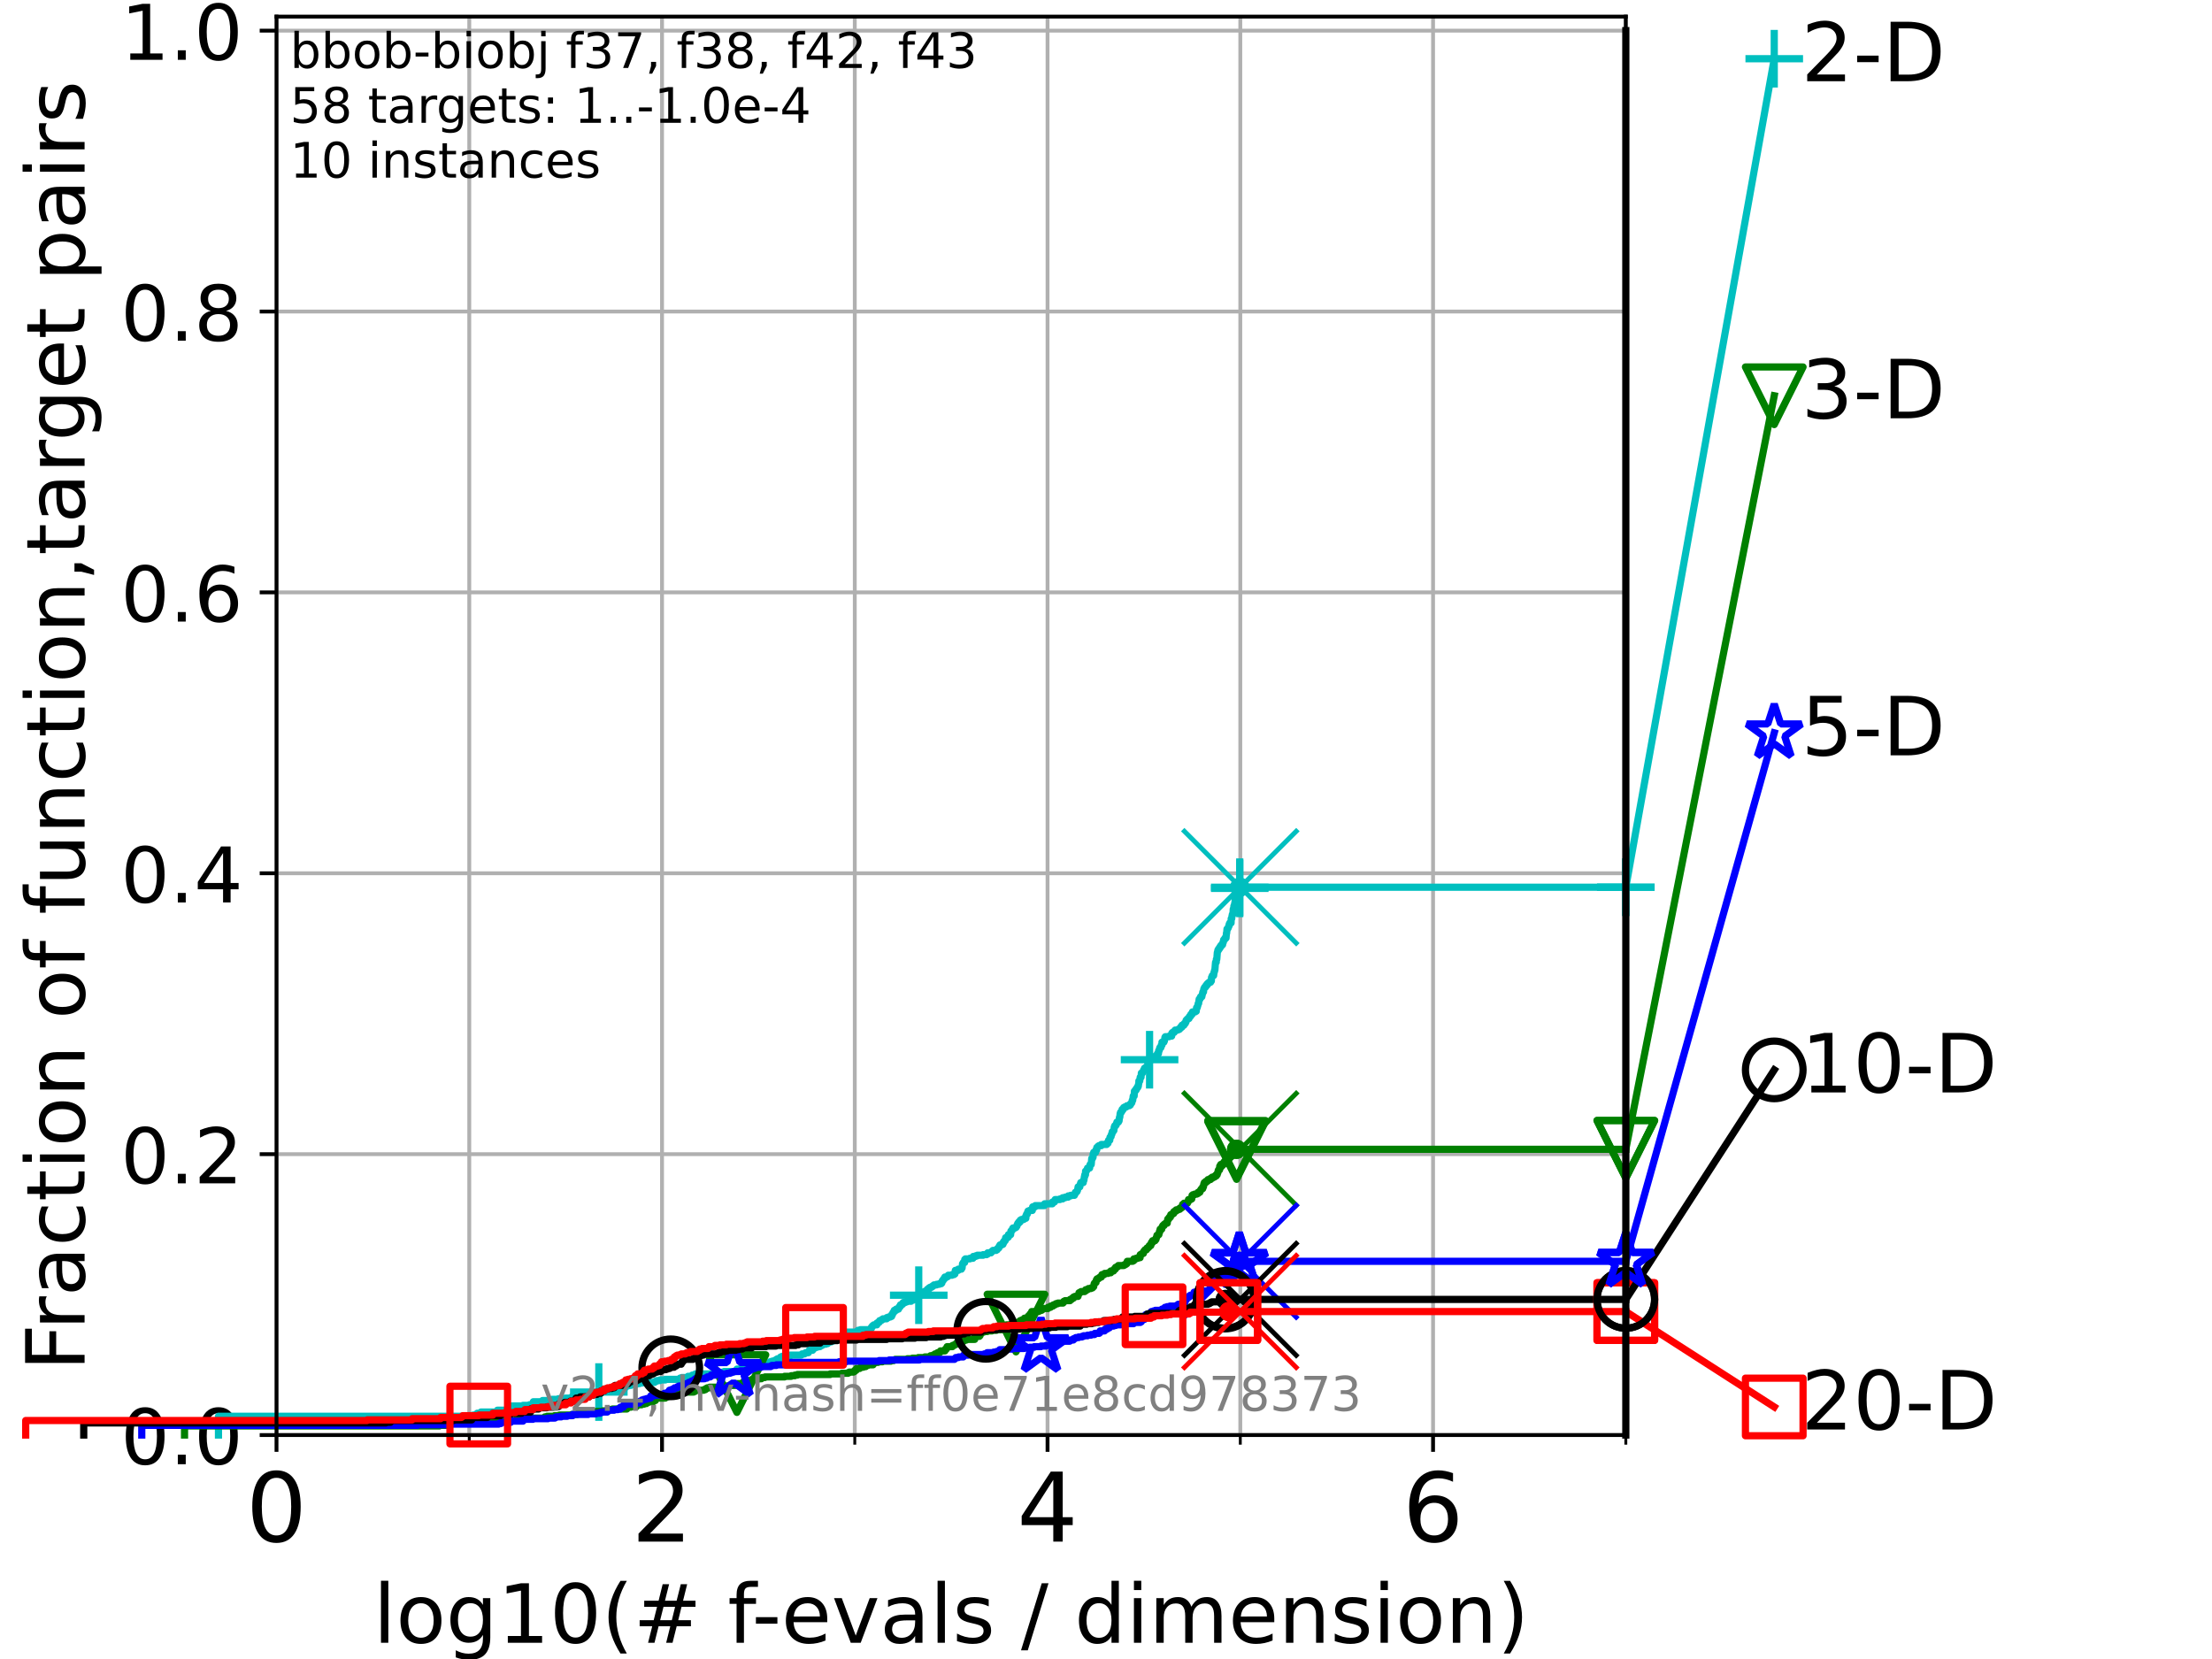 <?xml version="1.0" encoding="utf-8" standalone="no"?>
<!DOCTYPE svg PUBLIC "-//W3C//DTD SVG 1.1//EN"
  "http://www.w3.org/Graphics/SVG/1.1/DTD/svg11.dtd">
<!-- Created with matplotlib (https://matplotlib.org/) -->
<svg height="345.6pt" version="1.1" viewBox="0 0 460.8 345.6" width="460.8pt" xmlns="http://www.w3.org/2000/svg" xmlns:xlink="http://www.w3.org/1999/xlink">
 <defs>
  <style type="text/css">*{stroke-linecap:butt;stroke-linejoin:round;}</style>
 </defs>
 <g id="figure_1">
  <g id="patch_1">
   <path d="M 0 345.6 
L 460.8 345.6 
L 460.8 0 
L 0 0 
z
" style="fill:#ffffff;"/>
  </g>
  <g id="axes_1">
   <g id="patch_2">
    <path d="M 57.6 298.944 
L 338.688 298.944 
L 338.688 3.456 
L 57.6 3.456 
z
" style="fill:#ffffff;"/>
   </g>
   <g id="matplotlib.axis_1">
    <g id="xtick_1">
     <g id="line2d_1">
      <path clip-path="url(#pc4705050ad)" d="M 57.6 298.944 
L 57.6 3.456 
" style="fill:none;stroke:#b0b0b0;stroke-linecap:square;stroke-width:0.8;"/>
     </g>
     <g id="line2d_2">
      <defs>
       <path d="M 0 0 
L 0 3.5 
" id="m4c89c6218c" style="stroke:#000000;stroke-width:0.8;"/>
      </defs>
      <g>
       <use style="stroke:#000000;stroke-width:0.8;" x="57.6" xlink:href="#m4c89c6218c" y="298.944"/>
      </g>
     </g>
     <g id="text_1">
      <!-- 0 -->
      <g transform="translate(51.237 321.141)scale(0.2 -0.2)">
       <defs>
        <path d="M 31.781 66.406 
Q 24.172 66.406 20.328 58.906 
Q 16.5 51.422 16.5 36.375 
Q 16.5 21.391 20.328 13.891 
Q 24.172 6.391 31.781 6.391 
Q 39.453 6.391 43.281 13.891 
Q 47.125 21.391 47.125 36.375 
Q 47.125 51.422 43.281 58.906 
Q 39.453 66.406 31.781 66.406 
z
M 31.781 74.219 
Q 44.047 74.219 50.516 64.516 
Q 56.984 54.828 56.984 36.375 
Q 56.984 17.969 50.516 8.266 
Q 44.047 -1.422 31.781 -1.422 
Q 19.531 -1.422 13.062 8.266 
Q 6.594 17.969 6.594 36.375 
Q 6.594 54.828 13.062 64.516 
Q 19.531 74.219 31.781 74.219 
z
" id="DejaVuSans-48"/>
       </defs>
       <use xlink:href="#DejaVuSans-48"/>
      </g>
     </g>
    </g>
    <g id="xtick_2">
     <g id="line2d_3">
      <path clip-path="url(#pc4705050ad)" d="M 137.911 298.944 
L 137.911 3.456 
" style="fill:none;stroke:#b0b0b0;stroke-linecap:square;stroke-width:0.8;"/>
     </g>
     <g id="line2d_4">
      <g>
       <use style="stroke:#000000;stroke-width:0.8;" x="137.911" xlink:href="#m4c89c6218c" y="298.944"/>
      </g>
     </g>
     <g id="text_2">
      <!-- 2 -->
      <g transform="translate(131.548 321.141)scale(0.2 -0.2)">
       <defs>
        <path d="M 19.188 8.297 
L 53.609 8.297 
L 53.609 0 
L 7.328 0 
L 7.328 8.297 
Q 12.938 14.109 22.625 23.891 
Q 32.328 33.688 34.812 36.531 
Q 39.547 41.844 41.422 45.531 
Q 43.312 49.219 43.312 52.781 
Q 43.312 58.594 39.234 62.25 
Q 35.156 65.922 28.609 65.922 
Q 23.969 65.922 18.812 64.312 
Q 13.672 62.703 7.812 59.422 
L 7.812 69.391 
Q 13.766 71.781 18.938 73 
Q 24.125 74.219 28.422 74.219 
Q 39.75 74.219 46.484 68.547 
Q 53.219 62.891 53.219 53.422 
Q 53.219 48.922 51.531 44.891 
Q 49.859 40.875 45.406 35.406 
Q 44.188 33.984 37.641 27.219 
Q 31.109 20.453 19.188 8.297 
z
" id="DejaVuSans-50"/>
       </defs>
       <use xlink:href="#DejaVuSans-50"/>
      </g>
     </g>
    </g>
    <g id="xtick_3">
     <g id="line2d_5">
      <path clip-path="url(#pc4705050ad)" d="M 218.222 298.944 
L 218.222 3.456 
" style="fill:none;stroke:#b0b0b0;stroke-linecap:square;stroke-width:0.8;"/>
     </g>
     <g id="line2d_6">
      <g>
       <use style="stroke:#000000;stroke-width:0.8;" x="218.222" xlink:href="#m4c89c6218c" y="298.944"/>
      </g>
     </g>
     <g id="text_3">
      <!-- 4 -->
      <g transform="translate(211.859 321.141)scale(0.2 -0.2)">
       <defs>
        <path d="M 37.797 64.312 
L 12.891 25.391 
L 37.797 25.391 
z
M 35.203 72.906 
L 47.609 72.906 
L 47.609 25.391 
L 58.016 25.391 
L 58.016 17.188 
L 47.609 17.188 
L 47.609 0 
L 37.797 0 
L 37.797 17.188 
L 4.891 17.188 
L 4.891 26.703 
z
" id="DejaVuSans-52"/>
       </defs>
       <use xlink:href="#DejaVuSans-52"/>
      </g>
     </g>
    </g>
    <g id="xtick_4">
     <g id="line2d_7">
      <path clip-path="url(#pc4705050ad)" d="M 298.533 298.944 
L 298.533 3.456 
" style="fill:none;stroke:#b0b0b0;stroke-linecap:square;stroke-width:0.8;"/>
     </g>
     <g id="line2d_8">
      <g>
       <use style="stroke:#000000;stroke-width:0.8;" x="298.533" xlink:href="#m4c89c6218c" y="298.944"/>
      </g>
     </g>
     <g id="text_4">
      <!-- 6 -->
      <g transform="translate(292.17 321.141)scale(0.2 -0.2)">
       <defs>
        <path d="M 33.016 40.375 
Q 26.375 40.375 22.484 35.828 
Q 18.609 31.297 18.609 23.391 
Q 18.609 15.531 22.484 10.953 
Q 26.375 6.391 33.016 6.391 
Q 39.656 6.391 43.531 10.953 
Q 47.406 15.531 47.406 23.391 
Q 47.406 31.297 43.531 35.828 
Q 39.656 40.375 33.016 40.375 
z
M 52.594 71.297 
L 52.594 62.312 
Q 48.875 64.062 45.094 64.984 
Q 41.312 65.922 37.594 65.922 
Q 27.828 65.922 22.672 59.328 
Q 17.531 52.734 16.797 39.406 
Q 19.672 43.656 24.016 45.922 
Q 28.375 48.188 33.594 48.188 
Q 44.578 48.188 50.953 41.516 
Q 57.328 34.859 57.328 23.391 
Q 57.328 12.156 50.688 5.359 
Q 44.047 -1.422 33.016 -1.422 
Q 20.359 -1.422 13.672 8.266 
Q 6.984 17.969 6.984 36.375 
Q 6.984 53.656 15.188 63.938 
Q 23.391 74.219 37.203 74.219 
Q 40.922 74.219 44.703 73.484 
Q 48.484 72.75 52.594 71.297 
z
" id="DejaVuSans-54"/>
       </defs>
       <use xlink:href="#DejaVuSans-54"/>
      </g>
     </g>
    </g>
    <g id="xtick_5">
     <g id="line2d_9">
      <path clip-path="url(#pc4705050ad)" d="M 97.755 298.944 
L 97.755 3.456 
" style="fill:none;stroke:#b0b0b0;stroke-linecap:square;stroke-width:0.8;"/>
     </g>
     <g id="line2d_10">
      <defs>
       <path d="M 0 0 
L 0 2 
" id="m59080affd9" style="stroke:#000000;stroke-width:0.6;"/>
      </defs>
      <g>
       <use style="stroke:#000000;stroke-width:0.6;" x="97.755" xlink:href="#m59080affd9" y="298.944"/>
      </g>
     </g>
    </g>
    <g id="xtick_6">
     <g id="line2d_11">
      <path clip-path="url(#pc4705050ad)" d="M 178.066 298.944 
L 178.066 3.456 
" style="fill:none;stroke:#b0b0b0;stroke-linecap:square;stroke-width:0.8;"/>
     </g>
     <g id="line2d_12">
      <g>
       <use style="stroke:#000000;stroke-width:0.6;" x="178.066" xlink:href="#m59080affd9" y="298.944"/>
      </g>
     </g>
    </g>
    <g id="xtick_7">
     <g id="line2d_13">
      <path clip-path="url(#pc4705050ad)" d="M 258.377 298.944 
L 258.377 3.456 
" style="fill:none;stroke:#b0b0b0;stroke-linecap:square;stroke-width:0.8;"/>
     </g>
     <g id="line2d_14">
      <g>
       <use style="stroke:#000000;stroke-width:0.6;" x="258.377" xlink:href="#m59080affd9" y="298.944"/>
      </g>
     </g>
    </g>
    <g id="xtick_8">
     <g id="line2d_15">
      <path clip-path="url(#pc4705050ad)" d="M 338.688 298.944 
L 338.688 3.456 
" style="fill:none;stroke:#b0b0b0;stroke-linecap:square;stroke-width:0.8;"/>
     </g>
     <g id="line2d_16">
      <g>
       <use style="stroke:#000000;stroke-width:0.6;" x="338.688" xlink:href="#m59080affd9" y="298.944"/>
      </g>
     </g>
    </g>
    <g id="text_5">
     <!-- log10(# f-evals / dimension) -->
     <g transform="translate(77.764 342.218)scale(0.17 -0.17)">
      <defs>
       <path d="M 9.422 75.984 
L 18.406 75.984 
L 18.406 0 
L 9.422 0 
z
" id="DejaVuSans-108"/>
       <path d="M 30.609 48.391 
Q 23.391 48.391 19.188 42.75 
Q 14.984 37.109 14.984 27.297 
Q 14.984 17.484 19.156 11.844 
Q 23.344 6.203 30.609 6.203 
Q 37.797 6.203 41.984 11.859 
Q 46.188 17.531 46.188 27.297 
Q 46.188 37.016 41.984 42.703 
Q 37.797 48.391 30.609 48.391 
z
M 30.609 56 
Q 42.328 56 49.016 48.375 
Q 55.719 40.766 55.719 27.297 
Q 55.719 13.875 49.016 6.219 
Q 42.328 -1.422 30.609 -1.422 
Q 18.844 -1.422 12.172 6.219 
Q 5.516 13.875 5.516 27.297 
Q 5.516 40.766 12.172 48.375 
Q 18.844 56 30.609 56 
z
" id="DejaVuSans-111"/>
       <path d="M 45.406 27.984 
Q 45.406 37.75 41.375 43.109 
Q 37.359 48.484 30.078 48.484 
Q 22.859 48.484 18.828 43.109 
Q 14.797 37.75 14.797 27.984 
Q 14.797 18.266 18.828 12.891 
Q 22.859 7.516 30.078 7.516 
Q 37.359 7.516 41.375 12.891 
Q 45.406 18.266 45.406 27.984 
z
M 54.391 6.781 
Q 54.391 -7.172 48.188 -13.984 
Q 42 -20.797 29.203 -20.797 
Q 24.469 -20.797 20.266 -20.094 
Q 16.062 -19.391 12.109 -17.922 
L 12.109 -9.188 
Q 16.062 -11.328 19.922 -12.344 
Q 23.781 -13.375 27.781 -13.375 
Q 36.625 -13.375 41.016 -8.766 
Q 45.406 -4.156 45.406 5.172 
L 45.406 9.625 
Q 42.625 4.781 38.281 2.391 
Q 33.938 0 27.875 0 
Q 17.828 0 11.672 7.656 
Q 5.516 15.328 5.516 27.984 
Q 5.516 40.672 11.672 48.328 
Q 17.828 56 27.875 56 
Q 33.938 56 38.281 53.609 
Q 42.625 51.219 45.406 46.391 
L 45.406 54.688 
L 54.391 54.688 
z
" id="DejaVuSans-103"/>
       <path d="M 12.406 8.297 
L 28.516 8.297 
L 28.516 63.922 
L 10.984 60.406 
L 10.984 69.391 
L 28.422 72.906 
L 38.281 72.906 
L 38.281 8.297 
L 54.391 8.297 
L 54.391 0 
L 12.406 0 
z
" id="DejaVuSans-49"/>
       <path d="M 31 75.875 
Q 24.469 64.656 21.281 53.656 
Q 18.109 42.672 18.109 31.391 
Q 18.109 20.125 21.312 9.062 
Q 24.516 -2 31 -13.188 
L 23.188 -13.188 
Q 15.875 -1.703 12.234 9.375 
Q 8.594 20.453 8.594 31.391 
Q 8.594 42.281 12.203 53.312 
Q 15.828 64.359 23.188 75.875 
z
" id="DejaVuSans-40"/>
       <path d="M 51.125 44 
L 36.922 44 
L 32.812 27.688 
L 47.125 27.688 
z
M 43.797 71.781 
L 38.719 51.516 
L 52.984 51.516 
L 58.109 71.781 
L 65.922 71.781 
L 60.891 51.516 
L 76.125 51.516 
L 76.125 44 
L 58.984 44 
L 54.984 27.688 
L 70.516 27.688 
L 70.516 20.219 
L 53.078 20.219 
L 48 0 
L 40.188 0 
L 45.219 20.219 
L 30.906 20.219 
L 25.875 0 
L 18.016 0 
L 23.094 20.219 
L 7.719 20.219 
L 7.719 27.688 
L 24.906 27.688 
L 29 44 
L 13.281 44 
L 13.281 51.516 
L 30.906 51.516 
L 35.891 71.781 
z
" id="DejaVuSans-35"/>
       <path id="DejaVuSans-32"/>
       <path d="M 37.109 75.984 
L 37.109 68.5 
L 28.516 68.5 
Q 23.688 68.5 21.797 66.547 
Q 19.922 64.594 19.922 59.516 
L 19.922 54.688 
L 34.719 54.688 
L 34.719 47.703 
L 19.922 47.703 
L 19.922 0 
L 10.891 0 
L 10.891 47.703 
L 2.297 47.703 
L 2.297 54.688 
L 10.891 54.688 
L 10.891 58.5 
Q 10.891 67.625 15.141 71.797 
Q 19.391 75.984 28.609 75.984 
z
" id="DejaVuSans-102"/>
       <path d="M 4.891 31.391 
L 31.203 31.391 
L 31.203 23.391 
L 4.891 23.391 
z
" id="DejaVuSans-45"/>
       <path d="M 56.203 29.594 
L 56.203 25.203 
L 14.891 25.203 
Q 15.484 15.922 20.484 11.062 
Q 25.484 6.203 34.422 6.203 
Q 39.594 6.203 44.453 7.469 
Q 49.312 8.734 54.109 11.281 
L 54.109 2.781 
Q 49.266 0.734 44.188 -0.344 
Q 39.109 -1.422 33.891 -1.422 
Q 20.797 -1.422 13.156 6.188 
Q 5.516 13.812 5.516 26.812 
Q 5.516 40.234 12.766 48.109 
Q 20.016 56 32.328 56 
Q 43.359 56 49.781 48.891 
Q 56.203 41.797 56.203 29.594 
z
M 47.219 32.234 
Q 47.125 39.594 43.094 43.984 
Q 39.062 48.391 32.422 48.391 
Q 24.906 48.391 20.391 44.141 
Q 15.875 39.891 15.188 32.172 
z
" id="DejaVuSans-101"/>
       <path d="M 2.984 54.688 
L 12.5 54.688 
L 29.594 8.797 
L 46.688 54.688 
L 56.203 54.688 
L 35.688 0 
L 23.484 0 
z
" id="DejaVuSans-118"/>
       <path d="M 34.281 27.484 
Q 23.391 27.484 19.188 25 
Q 14.984 22.516 14.984 16.5 
Q 14.984 11.719 18.141 8.906 
Q 21.297 6.109 26.703 6.109 
Q 34.188 6.109 38.703 11.406 
Q 43.219 16.703 43.219 25.484 
L 43.219 27.484 
z
M 52.203 31.203 
L 52.203 0 
L 43.219 0 
L 43.219 8.297 
Q 40.141 3.328 35.547 0.953 
Q 30.953 -1.422 24.312 -1.422 
Q 15.922 -1.422 10.953 3.297 
Q 6 8.016 6 15.922 
Q 6 25.141 12.172 29.828 
Q 18.359 34.516 30.609 34.516 
L 43.219 34.516 
L 43.219 35.406 
Q 43.219 41.609 39.141 45 
Q 35.062 48.391 27.688 48.391 
Q 23 48.391 18.547 47.266 
Q 14.109 46.141 10.016 43.891 
L 10.016 52.203 
Q 14.938 54.109 19.578 55.047 
Q 24.219 56 28.609 56 
Q 40.484 56 46.344 49.844 
Q 52.203 43.703 52.203 31.203 
z
" id="DejaVuSans-97"/>
       <path d="M 44.281 53.078 
L 44.281 44.578 
Q 40.484 46.531 36.375 47.5 
Q 32.281 48.484 27.875 48.484 
Q 21.188 48.484 17.844 46.438 
Q 14.5 44.391 14.5 40.281 
Q 14.5 37.156 16.891 35.375 
Q 19.281 33.594 26.516 31.984 
L 29.594 31.297 
Q 39.156 29.25 43.188 25.516 
Q 47.219 21.781 47.219 15.094 
Q 47.219 7.469 41.188 3.016 
Q 35.156 -1.422 24.609 -1.422 
Q 20.219 -1.422 15.453 -0.562 
Q 10.688 0.297 5.422 2 
L 5.422 11.281 
Q 10.406 8.688 15.234 7.391 
Q 20.062 6.109 24.812 6.109 
Q 31.156 6.109 34.562 8.281 
Q 37.984 10.453 37.984 14.406 
Q 37.984 18.062 35.516 20.016 
Q 33.062 21.969 24.703 23.781 
L 21.578 24.516 
Q 13.234 26.266 9.516 29.906 
Q 5.812 33.547 5.812 39.891 
Q 5.812 47.609 11.281 51.797 
Q 16.75 56 26.812 56 
Q 31.781 56 36.172 55.266 
Q 40.578 54.547 44.281 53.078 
z
" id="DejaVuSans-115"/>
       <path d="M 25.391 72.906 
L 33.688 72.906 
L 8.297 -9.281 
L 0 -9.281 
z
" id="DejaVuSans-47"/>
       <path d="M 45.406 46.391 
L 45.406 75.984 
L 54.391 75.984 
L 54.391 0 
L 45.406 0 
L 45.406 8.203 
Q 42.578 3.328 38.25 0.953 
Q 33.938 -1.422 27.875 -1.422 
Q 17.969 -1.422 11.734 6.484 
Q 5.516 14.406 5.516 27.297 
Q 5.516 40.188 11.734 48.094 
Q 17.969 56 27.875 56 
Q 33.938 56 38.25 53.625 
Q 42.578 51.266 45.406 46.391 
z
M 14.797 27.297 
Q 14.797 17.391 18.875 11.75 
Q 22.953 6.109 30.078 6.109 
Q 37.203 6.109 41.297 11.75 
Q 45.406 17.391 45.406 27.297 
Q 45.406 37.203 41.297 42.844 
Q 37.203 48.484 30.078 48.484 
Q 22.953 48.484 18.875 42.844 
Q 14.797 37.203 14.797 27.297 
z
" id="DejaVuSans-100"/>
       <path d="M 9.422 54.688 
L 18.406 54.688 
L 18.406 0 
L 9.422 0 
z
M 9.422 75.984 
L 18.406 75.984 
L 18.406 64.594 
L 9.422 64.594 
z
" id="DejaVuSans-105"/>
       <path d="M 52 44.188 
Q 55.375 50.25 60.062 53.125 
Q 64.75 56 71.094 56 
Q 79.641 56 84.281 50.016 
Q 88.922 44.047 88.922 33.016 
L 88.922 0 
L 79.891 0 
L 79.891 32.719 
Q 79.891 40.578 77.094 44.375 
Q 74.312 48.188 68.609 48.188 
Q 61.625 48.188 57.562 43.547 
Q 53.516 38.922 53.516 30.906 
L 53.516 0 
L 44.484 0 
L 44.484 32.719 
Q 44.484 40.625 41.703 44.406 
Q 38.922 48.188 33.109 48.188 
Q 26.219 48.188 22.156 43.531 
Q 18.109 38.875 18.109 30.906 
L 18.109 0 
L 9.078 0 
L 9.078 54.688 
L 18.109 54.688 
L 18.109 46.188 
Q 21.188 51.219 25.484 53.609 
Q 29.781 56 35.688 56 
Q 41.656 56 45.828 52.969 
Q 50 49.953 52 44.188 
z
" id="DejaVuSans-109"/>
       <path d="M 54.891 33.016 
L 54.891 0 
L 45.906 0 
L 45.906 32.719 
Q 45.906 40.484 42.875 44.328 
Q 39.844 48.188 33.797 48.188 
Q 26.516 48.188 22.312 43.547 
Q 18.109 38.922 18.109 30.906 
L 18.109 0 
L 9.078 0 
L 9.078 54.688 
L 18.109 54.688 
L 18.109 46.188 
Q 21.344 51.125 25.703 53.562 
Q 30.078 56 35.797 56 
Q 45.219 56 50.047 50.172 
Q 54.891 44.344 54.891 33.016 
z
" id="DejaVuSans-110"/>
       <path d="M 8.016 75.875 
L 15.828 75.875 
Q 23.141 64.359 26.781 53.312 
Q 30.422 42.281 30.422 31.391 
Q 30.422 20.453 26.781 9.375 
Q 23.141 -1.703 15.828 -13.188 
L 8.016 -13.188 
Q 14.5 -2 17.703 9.062 
Q 20.906 20.125 20.906 31.391 
Q 20.906 42.672 17.703 53.656 
Q 14.5 64.656 8.016 75.875 
z
" id="DejaVuSans-41"/>
      </defs>
      <use xlink:href="#DejaVuSans-108"/>
      <use x="27.783" xlink:href="#DejaVuSans-111"/>
      <use x="88.965" xlink:href="#DejaVuSans-103"/>
      <use x="152.441" xlink:href="#DejaVuSans-49"/>
      <use x="216.064" xlink:href="#DejaVuSans-48"/>
      <use x="279.688" xlink:href="#DejaVuSans-40"/>
      <use x="318.701" xlink:href="#DejaVuSans-35"/>
      <use x="402.49" xlink:href="#DejaVuSans-32"/>
      <use x="434.277" xlink:href="#DejaVuSans-102"/>
      <use x="463.982" xlink:href="#DejaVuSans-45"/>
      <use x="500.066" xlink:href="#DejaVuSans-101"/>
      <use x="561.59" xlink:href="#DejaVuSans-118"/>
      <use x="620.77" xlink:href="#DejaVuSans-97"/>
      <use x="682.049" xlink:href="#DejaVuSans-108"/>
      <use x="709.832" xlink:href="#DejaVuSans-115"/>
      <use x="761.932" xlink:href="#DejaVuSans-32"/>
      <use x="793.719" xlink:href="#DejaVuSans-47"/>
      <use x="827.41" xlink:href="#DejaVuSans-32"/>
      <use x="859.197" xlink:href="#DejaVuSans-100"/>
      <use x="922.674" xlink:href="#DejaVuSans-105"/>
      <use x="950.457" xlink:href="#DejaVuSans-109"/>
      <use x="1047.869" xlink:href="#DejaVuSans-101"/>
      <use x="1109.393" xlink:href="#DejaVuSans-110"/>
      <use x="1172.771" xlink:href="#DejaVuSans-115"/>
      <use x="1224.871" xlink:href="#DejaVuSans-105"/>
      <use x="1252.654" xlink:href="#DejaVuSans-111"/>
      <use x="1313.836" xlink:href="#DejaVuSans-110"/>
      <use x="1377.215" xlink:href="#DejaVuSans-41"/>
     </g>
    </g>
   </g>
   <g id="matplotlib.axis_2">
    <g id="ytick_1">
     <g id="line2d_17">
      <path clip-path="url(#pc4705050ad)" d="M 57.6 298.944 
L 338.688 298.944 
" style="fill:none;stroke:#b0b0b0;stroke-linecap:square;stroke-width:0.8;"/>
     </g>
     <g id="line2d_18">
      <defs>
       <path d="M 0 0 
L -3.5 0 
" id="mbd0f2a68c7" style="stroke:#000000;stroke-width:0.8;"/>
      </defs>
      <g>
       <use style="stroke:#000000;stroke-width:0.8;" x="57.6" xlink:href="#mbd0f2a68c7" y="298.944"/>
      </g>
     </g>
     <g id="text_6">
      <!-- 0.0 -->
      <g transform="translate(25.155 305.023)scale(0.16 -0.16)">
       <defs>
        <path d="M 10.688 12.406 
L 21 12.406 
L 21 0 
L 10.688 0 
z
" id="DejaVuSans-46"/>
       </defs>
       <use xlink:href="#DejaVuSans-48"/>
       <use x="63.623" xlink:href="#DejaVuSans-46"/>
       <use x="95.41" xlink:href="#DejaVuSans-48"/>
      </g>
     </g>
    </g>
    <g id="ytick_2">
     <g id="line2d_19">
      <path clip-path="url(#pc4705050ad)" d="M 57.6 240.432 
L 338.688 240.432 
" style="fill:none;stroke:#b0b0b0;stroke-linecap:square;stroke-width:0.8;"/>
     </g>
     <g id="line2d_20">
      <g>
       <use style="stroke:#000000;stroke-width:0.8;" x="57.6" xlink:href="#mbd0f2a68c7" y="240.432"/>
      </g>
     </g>
     <g id="text_7">
      <!-- 0.2 -->
      <g transform="translate(25.155 246.51)scale(0.16 -0.16)">
       <use xlink:href="#DejaVuSans-48"/>
       <use x="63.623" xlink:href="#DejaVuSans-46"/>
       <use x="95.41" xlink:href="#DejaVuSans-50"/>
      </g>
     </g>
    </g>
    <g id="ytick_3">
     <g id="line2d_21">
      <path clip-path="url(#pc4705050ad)" d="M 57.6 181.919 
L 338.688 181.919 
" style="fill:none;stroke:#b0b0b0;stroke-linecap:square;stroke-width:0.8;"/>
     </g>
     <g id="line2d_22">
      <g>
       <use style="stroke:#000000;stroke-width:0.8;" x="57.6" xlink:href="#mbd0f2a68c7" y="181.919"/>
      </g>
     </g>
     <g id="text_8">
      <!-- 0.4 -->
      <g transform="translate(25.155 187.998)scale(0.16 -0.16)">
       <use xlink:href="#DejaVuSans-48"/>
       <use x="63.623" xlink:href="#DejaVuSans-46"/>
       <use x="95.41" xlink:href="#DejaVuSans-52"/>
      </g>
     </g>
    </g>
    <g id="ytick_4">
     <g id="line2d_23">
      <path clip-path="url(#pc4705050ad)" d="M 57.6 123.407 
L 338.688 123.407 
" style="fill:none;stroke:#b0b0b0;stroke-linecap:square;stroke-width:0.8;"/>
     </g>
     <g id="line2d_24">
      <g>
       <use style="stroke:#000000;stroke-width:0.8;" x="57.6" xlink:href="#mbd0f2a68c7" y="123.407"/>
      </g>
     </g>
     <g id="text_9">
      <!-- 0.6 -->
      <g transform="translate(25.155 129.485)scale(0.16 -0.16)">
       <use xlink:href="#DejaVuSans-48"/>
       <use x="63.623" xlink:href="#DejaVuSans-46"/>
       <use x="95.41" xlink:href="#DejaVuSans-54"/>
      </g>
     </g>
    </g>
    <g id="ytick_5">
     <g id="line2d_25">
      <path clip-path="url(#pc4705050ad)" d="M 57.6 64.894 
L 338.688 64.894 
" style="fill:none;stroke:#b0b0b0;stroke-linecap:square;stroke-width:0.8;"/>
     </g>
     <g id="line2d_26">
      <g>
       <use style="stroke:#000000;stroke-width:0.8;" x="57.6" xlink:href="#mbd0f2a68c7" y="64.894"/>
      </g>
     </g>
     <g id="text_10">
      <!-- 0.8 -->
      <g transform="translate(25.155 70.973)scale(0.16 -0.16)">
       <defs>
        <path d="M 31.781 34.625 
Q 24.75 34.625 20.719 30.859 
Q 16.703 27.094 16.703 20.516 
Q 16.703 13.922 20.719 10.156 
Q 24.75 6.391 31.781 6.391 
Q 38.812 6.391 42.859 10.172 
Q 46.922 13.969 46.922 20.516 
Q 46.922 27.094 42.891 30.859 
Q 38.875 34.625 31.781 34.625 
z
M 21.922 38.812 
Q 15.578 40.375 12.031 44.719 
Q 8.5 49.078 8.5 55.328 
Q 8.5 64.062 14.719 69.141 
Q 20.953 74.219 31.781 74.219 
Q 42.672 74.219 48.875 69.141 
Q 55.078 64.062 55.078 55.328 
Q 55.078 49.078 51.531 44.719 
Q 48 40.375 41.703 38.812 
Q 48.828 37.156 52.797 32.312 
Q 56.781 27.484 56.781 20.516 
Q 56.781 9.906 50.312 4.234 
Q 43.844 -1.422 31.781 -1.422 
Q 19.734 -1.422 13.25 4.234 
Q 6.781 9.906 6.781 20.516 
Q 6.781 27.484 10.781 32.312 
Q 14.797 37.156 21.922 38.812 
z
M 18.312 54.391 
Q 18.312 48.734 21.844 45.562 
Q 25.391 42.391 31.781 42.391 
Q 38.141 42.391 41.719 45.562 
Q 45.312 48.734 45.312 54.391 
Q 45.312 60.062 41.719 63.234 
Q 38.141 66.406 31.781 66.406 
Q 25.391 66.406 21.844 63.234 
Q 18.312 60.062 18.312 54.391 
z
" id="DejaVuSans-56"/>
       </defs>
       <use xlink:href="#DejaVuSans-48"/>
       <use x="63.623" xlink:href="#DejaVuSans-46"/>
       <use x="95.41" xlink:href="#DejaVuSans-56"/>
      </g>
     </g>
    </g>
    <g id="ytick_6">
     <g id="line2d_27">
      <path clip-path="url(#pc4705050ad)" d="M 57.6 6.382 
L 338.688 6.382 
" style="fill:none;stroke:#b0b0b0;stroke-linecap:square;stroke-width:0.8;"/>
     </g>
     <g id="line2d_28">
      <g>
       <use style="stroke:#000000;stroke-width:0.8;" x="57.6" xlink:href="#mbd0f2a68c7" y="6.382"/>
      </g>
     </g>
     <g id="text_11">
      <!-- 1.0 -->
      <g transform="translate(25.155 12.46)scale(0.16 -0.16)">
       <use xlink:href="#DejaVuSans-49"/>
       <use x="63.623" xlink:href="#DejaVuSans-46"/>
       <use x="95.41" xlink:href="#DejaVuSans-48"/>
      </g>
     </g>
    </g>
    <g id="text_12">
     <!-- Fraction of function,target pairs -->
     <g transform="translate(17.62 285.585)rotate(-90)scale(0.17 -0.17)">
      <defs>
       <path d="M 9.812 72.906 
L 51.703 72.906 
L 51.703 64.594 
L 19.672 64.594 
L 19.672 43.109 
L 48.578 43.109 
L 48.578 34.812 
L 19.672 34.812 
L 19.672 0 
L 9.812 0 
z
" id="DejaVuSans-70"/>
       <path d="M 41.109 46.297 
Q 39.594 47.172 37.812 47.578 
Q 36.031 48 33.891 48 
Q 26.266 48 22.188 43.047 
Q 18.109 38.094 18.109 28.812 
L 18.109 0 
L 9.078 0 
L 9.078 54.688 
L 18.109 54.688 
L 18.109 46.188 
Q 20.953 51.172 25.484 53.578 
Q 30.031 56 36.531 56 
Q 37.453 56 38.578 55.875 
Q 39.703 55.766 41.062 55.516 
z
" id="DejaVuSans-114"/>
       <path d="M 48.781 52.594 
L 48.781 44.188 
Q 44.969 46.297 41.141 47.344 
Q 37.312 48.391 33.406 48.391 
Q 24.656 48.391 19.812 42.844 
Q 14.984 37.312 14.984 27.297 
Q 14.984 17.281 19.812 11.734 
Q 24.656 6.203 33.406 6.203 
Q 37.312 6.203 41.141 7.25 
Q 44.969 8.297 48.781 10.406 
L 48.781 2.094 
Q 45.016 0.344 40.984 -0.531 
Q 36.969 -1.422 32.422 -1.422 
Q 20.062 -1.422 12.781 6.344 
Q 5.516 14.109 5.516 27.297 
Q 5.516 40.672 12.859 48.328 
Q 20.219 56 33.016 56 
Q 37.156 56 41.109 55.141 
Q 45.062 54.297 48.781 52.594 
z
" id="DejaVuSans-99"/>
       <path d="M 18.312 70.219 
L 18.312 54.688 
L 36.812 54.688 
L 36.812 47.703 
L 18.312 47.703 
L 18.312 18.016 
Q 18.312 11.328 20.141 9.422 
Q 21.969 7.516 27.594 7.516 
L 36.812 7.516 
L 36.812 0 
L 27.594 0 
Q 17.188 0 13.234 3.875 
Q 9.281 7.766 9.281 18.016 
L 9.281 47.703 
L 2.688 47.703 
L 2.688 54.688 
L 9.281 54.688 
L 9.281 70.219 
z
" id="DejaVuSans-116"/>
       <path d="M 8.5 21.578 
L 8.5 54.688 
L 17.484 54.688 
L 17.484 21.922 
Q 17.484 14.156 20.5 10.266 
Q 23.531 6.391 29.594 6.391 
Q 36.859 6.391 41.078 11.031 
Q 45.312 15.672 45.312 23.688 
L 45.312 54.688 
L 54.297 54.688 
L 54.297 0 
L 45.312 0 
L 45.312 8.406 
Q 42.047 3.422 37.719 1 
Q 33.406 -1.422 27.688 -1.422 
Q 18.266 -1.422 13.375 4.438 
Q 8.5 10.297 8.5 21.578 
z
M 31.109 56 
z
" id="DejaVuSans-117"/>
       <path d="M 11.719 12.406 
L 22.016 12.406 
L 22.016 4 
L 14.016 -11.625 
L 7.719 -11.625 
L 11.719 4 
z
" id="DejaVuSans-44"/>
       <path d="M 18.109 8.203 
L 18.109 -20.797 
L 9.078 -20.797 
L 9.078 54.688 
L 18.109 54.688 
L 18.109 46.391 
Q 20.953 51.266 25.266 53.625 
Q 29.594 56 35.594 56 
Q 45.562 56 51.781 48.094 
Q 58.016 40.188 58.016 27.297 
Q 58.016 14.406 51.781 6.484 
Q 45.562 -1.422 35.594 -1.422 
Q 29.594 -1.422 25.266 0.953 
Q 20.953 3.328 18.109 8.203 
z
M 48.688 27.297 
Q 48.688 37.203 44.609 42.844 
Q 40.531 48.484 33.406 48.484 
Q 26.266 48.484 22.188 42.844 
Q 18.109 37.203 18.109 27.297 
Q 18.109 17.391 22.188 11.75 
Q 26.266 6.109 33.406 6.109 
Q 40.531 6.109 44.609 11.75 
Q 48.688 17.391 48.688 27.297 
z
" id="DejaVuSans-112"/>
      </defs>
      <use xlink:href="#DejaVuSans-70"/>
      <use x="50.27" xlink:href="#DejaVuSans-114"/>
      <use x="91.383" xlink:href="#DejaVuSans-97"/>
      <use x="152.662" xlink:href="#DejaVuSans-99"/>
      <use x="207.643" xlink:href="#DejaVuSans-116"/>
      <use x="246.852" xlink:href="#DejaVuSans-105"/>
      <use x="274.635" xlink:href="#DejaVuSans-111"/>
      <use x="335.816" xlink:href="#DejaVuSans-110"/>
      <use x="399.195" xlink:href="#DejaVuSans-32"/>
      <use x="430.982" xlink:href="#DejaVuSans-111"/>
      <use x="492.164" xlink:href="#DejaVuSans-102"/>
      <use x="527.369" xlink:href="#DejaVuSans-32"/>
      <use x="559.156" xlink:href="#DejaVuSans-102"/>
      <use x="594.361" xlink:href="#DejaVuSans-117"/>
      <use x="657.74" xlink:href="#DejaVuSans-110"/>
      <use x="721.119" xlink:href="#DejaVuSans-99"/>
      <use x="776.1" xlink:href="#DejaVuSans-116"/>
      <use x="815.309" xlink:href="#DejaVuSans-105"/>
      <use x="843.092" xlink:href="#DejaVuSans-111"/>
      <use x="904.273" xlink:href="#DejaVuSans-110"/>
      <use x="967.652" xlink:href="#DejaVuSans-44"/>
      <use x="999.439" xlink:href="#DejaVuSans-116"/>
      <use x="1038.648" xlink:href="#DejaVuSans-97"/>
      <use x="1099.928" xlink:href="#DejaVuSans-114"/>
      <use x="1139.291" xlink:href="#DejaVuSans-103"/>
      <use x="1202.768" xlink:href="#DejaVuSans-101"/>
      <use x="1264.291" xlink:href="#DejaVuSans-116"/>
      <use x="1303.5" xlink:href="#DejaVuSans-32"/>
      <use x="1335.287" xlink:href="#DejaVuSans-112"/>
      <use x="1398.764" xlink:href="#DejaVuSans-97"/>
      <use x="1460.043" xlink:href="#DejaVuSans-105"/>
      <use x="1487.826" xlink:href="#DejaVuSans-114"/>
      <use x="1528.939" xlink:href="#DejaVuSans-115"/>
     </g>
    </g>
   </g>
   <g id="line2d_29">
    <defs>
     <path d="M 0 1.5 
C 0.398 1.5 0.779 1.342 1.061 1.061 
C 1.342 0.779 1.5 0.398 1.5 0 
C 1.5 -0.398 1.342 -0.779 1.061 -1.061 
C 0.779 -1.342 0.398 -1.5 0 -1.5 
C -0.398 -1.5 -0.779 -1.342 -1.061 -1.061 
C -1.342 -0.779 -1.5 -0.398 -1.5 0 
C -1.5 0.398 -1.342 0.779 -1.061 1.061 
C -0.779 1.342 -0.398 1.5 0 1.5 
z
" id="mc98027cc69" style="stroke:#00bfbf;"/>
    </defs>
    <g>
     <use style="fill:#00bfbf;stroke:#00bfbf;" x="258.264" xlink:href="#mc98027cc69" y="184.819"/>
     <use style="fill:#00bfbf;stroke:#00bfbf;" x="258.264" xlink:href="#mc98027cc69" y="184.819"/>
    </g>
   </g>
   <g id="line2d_30">
    <path d="M 45.512 298.944 
L 45.512 295.035 
L 97.755 295.035 
L 97.755 294.909 
L 98.606 294.909 
L 98.606 294.783 
L 99.418 294.783 
L 99.418 294.404 
L 100.193 294.404 
L 100.193 294.152 
L 103.623 294.152 
L 103.623 293.774 
L 106.489 293.774 
L 106.489 292.891 
L 108.949 292.891 
L 108.949 292.765 
L 110.274 292.765 
L 110.274 292.639 
L 111.105 292.639 
L 111.105 292.008 
L 113.023 292.008 
L 113.023 291.756 
L 114.751 291.756 
L 114.751 291.63 
L 115.077 291.63 
L 115.077 291.504 
L 116.323 291.504 
L 116.323 291.378 
L 117.765 291.378 
L 117.765 291.252 
L 119.097 291.252 
L 119.097 290.999 
L 120.335 290.999 
L 120.335 290.873 
L 121.49 290.873 
L 121.49 290.621 
L 123.594 290.621 
L 123.594 290.369 
L 124.557 290.369 
L 124.557 290.117 
L 124.744 290.117 
L 124.744 289.991 
L 125.471 289.991 
L 125.471 289.864 
L 126.338 289.864 
L 126.338 289.612 
L 126.839 289.612 
L 126.839 289.486 
L 128.709 289.486 
L 128.709 289.36 
L 129.433 289.36 
L 129.433 289.234 
L 130.128 289.234 
L 130.128 288.73 
L 130.796 288.73 
L 130.796 288.603 
L 131.44 288.603 
L 131.44 288.477 
L 132.06 288.477 
L 132.06 288.351 
L 132.66 288.351 
L 132.66 288.225 
L 133.239 288.225 
L 133.239 288.099 
L 133.8 288.099 
L 133.8 287.973 
L 136.362 287.973 
L 136.362 287.847 
L 136.551 287.847 
L 136.551 287.721 
L 136.832 287.721 
L 136.832 287.595 
L 137.469 287.595 
L 137.469 287.468 
L 138.595 287.468 
L 138.595 287.342 
L 141.662 287.342 
L 141.662 287.09 
L 142.01 287.09 
L 142.01 286.964 
L 143.337 286.964 
L 143.337 286.712 
L 144.087 286.712 
L 144.087 286.586 
L 144.209 286.586 
L 144.209 286.46 
L 144.865 286.46 
L 144.865 286.207 
L 148.686 286.207 
L 148.686 286.081 
L 150.258 286.081 
L 150.258 285.955 
L 150.514 285.955 
L 150.514 285.829 
L 150.85 285.829 
L 150.85 285.703 
L 153.323 285.703 
L 153.323 285.451 
L 153.538 285.451 
L 153.538 285.199 
L 154.27 285.199 
L 154.27 285.073 
L 157.301 285.073 
L 157.301 284.946 
L 157.415 284.946 
L 157.415 284.82 
L 157.976 284.82 
L 157.976 284.694 
L 158.599 284.694 
L 158.599 284.568 
L 158.785 284.568 
L 158.785 284.442 
L 159.858 284.442 
L 159.932 284.19 
L 160.006 284.19 
L 160.006 284.064 
L 160.274 284.064 
L 160.274 283.938 
L 160.418 283.938 
L 160.418 283.685 
L 160.821 283.685 
L 160.821 283.559 
L 161.284 283.559 
L 161.284 283.433 
L 161.623 283.433 
L 161.623 283.307 
L 161.735 283.307 
L 161.735 283.181 
L 161.956 283.181 
L 161.956 283.055 
L 162.454 283.055 
L 162.454 282.929 
L 162.581 282.929 
L 162.623 282.677 
L 162.917 282.677 
L 162.917 282.55 
L 164.562 282.55 
L 164.562 282.298 
L 166.929 282.298 
L 166.929 282.172 
L 167.077 282.172 
L 167.077 282.046 
L 167.609 282.046 
L 167.609 281.92 
L 167.814 281.92 
L 167.814 281.794 
L 168.4 281.794 
L 168.446 281.542 
L 168.582 281.542 
L 168.582 281.289 
L 169.274 281.289 
L 169.346 280.911 
L 169.631 280.911 
L 169.631 280.785 
L 169.842 280.785 
L 169.842 280.659 
L 170.215 280.659 
L 170.215 280.533 
L 170.807 280.533 
L 170.873 280.281 
L 171.264 280.281 
L 171.264 280.154 
L 171.392 280.154 
L 171.392 280.028 
L 172.007 280.028 
L 172.007 279.902 
L 172.41 279.902 
L 172.47 279.65 
L 172.768 279.65 
L 172.768 279.524 
L 173.2 279.524 
L 173.2 279.398 
L 173.474 279.398 
L 173.474 279.146 
L 173.644 279.146 
L 173.644 279.019 
L 173.922 279.019 
L 174.011 278.767 
L 174.817 278.767 
L 174.901 278.515 
L 174.995 278.515 
L 174.995 278.389 
L 175.273 278.389 
L 175.273 278.263 
L 175.708 278.263 
L 175.787 277.885 
L 175.926 277.885 
L 175.926 277.758 
L 176.297 277.758 
L 176.297 277.506 
L 178.59 277.506 
L 178.632 277.254 
L 178.733 277.254 
L 178.733 277.128 
L 179.214 277.128 
L 179.214 277.002 
L 181.26 277.002 
L 181.347 276.75 
L 181.52 276.75 
L 181.52 276.497 
L 181.648 276.497 
L 181.712 276.245 
L 181.853 276.245 
L 181.853 276.119 
L 182.027 276.119 
L 182.027 275.993 
L 182.662 275.993 
L 182.675 275.615 
L 182.882 275.615 
L 182.882 275.489 
L 183.131 275.489 
L 183.242 275.11 
L 183.556 275.11 
L 183.556 274.984 
L 183.746 274.984 
L 183.746 274.858 
L 183.934 274.858 
L 183.934 274.732 
L 184.696 274.732 
L 184.726 274.48 
L 185.085 274.48 
L 185.085 274.354 
L 185.483 274.354 
L 185.483 274.228 
L 185.743 274.228 
L 185.771 273.849 
L 185.922 273.849 
L 186.005 273.471 
L 186.088 273.471 
L 186.088 273.345 
L 186.23 273.345 
L 186.29 272.966 
L 186.683 272.966 
L 186.683 272.714 
L 187.181 272.714 
L 187.258 272.336 
L 187.335 272.336 
L 187.335 272.21 
L 187.524 272.21 
L 187.565 271.832 
L 187.86 271.832 
L 187.86 271.705 
L 188.043 271.705 
L 188.043 271.453 
L 188.166 271.453 
L 188.166 271.327 
L 188.61 271.327 
L 188.61 271.201 
L 188.936 271.201 
L 188.936 271.075 
L 189.798 271.075 
L 189.864 270.823 
L 190.328 270.823 
L 190.358 270.57 
L 190.682 270.57 
L 190.682 270.444 
L 191.269 270.444 
L 191.269 270.066 
L 191.391 270.066 
L 191.391 269.814 
L 191.589 269.814 
L 191.589 269.688 
L 192.189 269.688 
L 192.189 269.562 
L 192.397 269.562 
L 192.5 269.183 
L 192.519 269.183 
L 192.519 269.057 
L 192.795 269.057 
L 192.795 268.931 
L 192.996 268.931 
L 192.996 268.805 
L 193.199 268.805 
L 193.214 268.553 
L 193.533 268.553 
L 193.533 268.301 
L 193.718 268.301 
L 193.718 268.175 
L 194.028 268.175 
L 194.028 268.048 
L 194.223 268.048 
L 194.223 267.922 
L 194.401 267.922 
L 194.401 267.796 
L 194.561 267.796 
L 194.561 267.67 
L 195.118 267.67 
L 195.118 267.544 
L 195.654 267.544 
L 195.654 267.418 
L 196.081 267.418 
L 196.081 267.292 
L 196.202 267.292 
L 196.297 266.787 
L 196.462 266.787 
L 196.565 266.535 
L 196.58 266.535 
L 196.58 266.409 
L 196.763 266.409 
L 196.828 266.031 
L 197.286 266.031 
L 197.286 265.905 
L 197.482 265.905 
L 197.545 265.652 
L 198.321 265.652 
L 198.321 265.526 
L 198.736 265.526 
L 198.736 265.4 
L 198.922 265.4 
L 199.006 264.644 
L 199.617 264.644 
L 199.617 264.391 
L 200.276 264.391 
L 200.286 264.139 
L 200.422 264.139 
L 200.511 263.256 
L 200.629 263.256 
L 200.667 263.004 
L 200.958 263.004 
L 200.974 262.374 
L 201.11 262.374 
L 201.11 262.248 
L 202.032 262.248 
L 202.032 262.121 
L 202.686 262.121 
L 202.737 261.743 
L 203.228 261.743 
L 203.228 261.617 
L 203.574 261.617 
L 203.574 261.491 
L 204.799 261.491 
L 204.799 261.365 
L 205.54 261.365 
L 205.54 261.239 
L 205.756 261.239 
L 205.756 260.987 
L 206.453 260.987 
L 206.547 260.734 
L 206.7 260.734 
L 206.7 260.608 
L 206.843 260.608 
L 206.843 260.482 
L 207.51 260.482 
L 207.51 260.356 
L 207.716 260.356 
L 207.769 260.104 
L 207.919 260.104 
L 207.919 259.978 
L 208.084 259.978 
L 208.16 259.599 
L 208.299 259.599 
L 208.307 259.347 
L 208.686 259.347 
L 208.686 259.221 
L 208.937 259.221 
L 208.945 258.843 
L 209.117 258.843 
L 209.117 258.591 
L 209.233 258.591 
L 209.233 258.464 
L 209.399 258.464 
L 209.491 257.834 
L 209.915 257.834 
L 209.915 257.708 
L 210.063 257.708 
L 210.07 257.203 
L 210.537 257.203 
L 210.595 256.447 
L 210.716 256.447 
L 210.716 256.321 
L 210.855 256.321 
L 210.934 255.942 
L 211.01 255.942 
L 211.01 255.816 
L 211.465 255.816 
L 211.465 255.69 
L 211.678 255.69 
L 211.785 255.438 
L 211.848 255.438 
L 211.917 255.06 
L 211.985 255.06 
L 212.041 254.807 
L 212.235 254.807 
L 212.235 254.555 
L 212.507 254.555 
L 212.546 254.177 
L 212.756 254.177 
L 212.756 254.051 
L 213.242 254.051 
L 213.339 253.799 
L 213.704 253.799 
L 213.752 253.168 
L 213.819 253.168 
L 213.863 252.916 
L 214.01 252.916 
L 214.053 252.538 
L 214.148 252.538 
L 214.148 252.285 
L 214.446 252.285 
L 214.446 252.159 
L 215.048 252.159 
L 215.126 251.403 
L 215.63 251.403 
L 215.668 251.15 
L 217.568 251.15 
L 217.618 250.772 
L 219.222 250.772 
L 219.254 250.394 
L 219.68 250.394 
L 219.769 250.015 
L 219.808 250.015 
L 219.808 249.889 
L 220.798 249.889 
L 220.798 249.763 
L 221.368 249.763 
L 221.368 249.511 
L 221.894 249.511 
L 221.894 249.385 
L 222.517 249.385 
L 222.517 249.133 
L 223.023 249.133 
L 223.023 249.007 
L 223.821 249.007 
L 223.821 248.754 
L 223.948 248.754 
L 224.016 248.376 
L 224.207 248.376 
L 224.207 248.25 
L 224.346 248.25 
L 224.454 247.998 
L 224.46 247.998 
L 224.544 247.493 
L 224.584 247.493 
L 224.584 247.241 
L 224.946 247.241 
L 225.055 246.611 
L 225.134 246.611 
L 225.14 246.358 
L 225.659 246.358 
L 225.708 245.854 
L 225.807 245.854 
L 225.899 245.097 
L 225.974 245.097 
L 225.981 244.719 
L 226.131 244.719 
L 226.143 243.962 
L 226.317 243.962 
L 226.392 243.71 
L 226.459 243.71 
L 226.553 243.332 
L 226.984 243.332 
L 227.092 242.575 
L 227.322 242.575 
L 227.43 241.314 
L 227.595 241.314 
L 227.63 241.062 
L 227.708 241.062 
L 227.713 240.432 
L 227.829 240.432 
L 227.838 240.053 
L 228.238 240.053 
L 228.304 239.549 
L 228.471 239.549 
L 228.486 239.044 
L 228.635 239.044 
L 228.737 238.792 
L 228.914 238.792 
L 228.914 238.666 
L 229.412 238.666 
L 229.412 238.414 
L 230.544 238.414 
L 230.544 238.162 
L 230.819 238.162 
L 230.845 237.783 
L 230.932 237.783 
L 230.932 237.531 
L 231.188 237.531 
L 231.235 236.901 
L 231.34 236.901 
L 231.34 236.774 
L 231.459 236.774 
L 231.539 236.27 
L 231.628 236.27 
L 231.699 235.766 
L 231.864 235.766 
L 231.93 235.513 
L 232.04 235.513 
L 232.121 234.757 
L 232.23 234.757 
L 232.23 234.505 
L 232.401 234.505 
L 232.401 234.379 
L 232.522 234.379 
L 232.587 234 
L 232.673 234 
L 232.673 233.748 
L 232.993 233.748 
L 233.019 233.496 
L 233.126 233.496 
L 233.207 232.739 
L 233.272 232.739 
L 233.347 231.983 
L 233.411 231.983 
L 233.42 231.73 
L 233.583 231.73 
L 233.619 231.478 
L 233.738 231.478 
L 233.759 231.1 
L 234.01 231.1 
L 234.078 230.721 
L 234.293 230.721 
L 234.293 230.595 
L 234.64 230.595 
L 234.64 230.469 
L 234.764 230.469 
L 234.764 230.343 
L 235.263 230.343 
L 235.263 230.217 
L 235.458 230.217 
L 235.458 229.965 
L 235.603 229.965 
L 235.696 229.713 
L 235.785 229.713 
L 235.868 229.208 
L 235.965 229.208 
L 236.069 228.325 
L 236.267 228.325 
L 236.314 227.317 
L 236.486 227.317 
L 236.52 227.064 
L 236.686 227.064 
L 236.686 226.812 
L 236.808 226.812 
L 236.868 226.56 
L 237.003 226.56 
L 237.003 226.308 
L 237.126 226.308 
L 237.21 225.677 
L 237.24 225.677 
L 237.249 225.173 
L 237.434 225.173 
L 237.517 224.416 
L 237.7 224.416 
L 237.766 223.534 
L 238.005 223.534 
L 238.081 223.281 
L 238.156 223.281 
L 238.229 222.903 
L 238.389 222.903 
L 238.417 222.525 
L 238.577 222.525 
L 238.577 222.399 
L 238.924 222.399 
L 238.924 222.272 
L 239.098 222.272 
L 239.126 220.759 
L 239.477 220.759 
L 239.477 220.507 
L 239.862 220.507 
L 239.862 220.381 
L 240.223 220.381 
L 240.223 220.129 
L 240.868 220.129 
L 240.97 219.75 
L 241.111 219.75 
L 241.111 219.498 
L 241.328 219.498 
L 241.367 218.868 
L 241.485 218.868 
L 241.57 218.363 
L 241.613 218.363 
L 241.613 218.237 
L 241.834 218.237 
L 241.897 217.733 
L 242.052 217.733 
L 242.058 217.102 
L 242.463 217.102 
L 242.533 216.85 
L 242.577 216.85 
L 242.673 216.093 
L 242.753 216.093 
L 242.753 215.967 
L 243.543 215.967 
L 243.543 215.841 
L 244.08 215.841 
L 244.116 215.211 
L 244.225 215.211 
L 244.225 215.085 
L 244.586 215.085 
L 244.586 214.832 
L 244.81 214.832 
L 244.81 214.58 
L 245.357 214.58 
L 245.357 214.454 
L 245.673 214.454 
L 245.673 214.328 
L 245.785 214.328 
L 245.785 214.202 
L 245.941 214.202 
L 245.941 213.95 
L 246.23 213.95 
L 246.234 213.571 
L 246.638 213.571 
L 246.708 213.193 
L 246.924 213.193 
L 246.995 212.941 
L 247.051 212.941 
L 247.081 212.562 
L 247.179 212.562 
L 247.179 212.436 
L 247.315 212.436 
L 247.315 212.31 
L 247.439 212.31 
L 247.439 212.184 
L 247.689 212.184 
L 247.754 211.806 
L 247.836 211.806 
L 247.836 211.68 
L 248.043 211.68 
L 248.079 211.301 
L 248.34 211.301 
L 248.415 210.797 
L 248.997 210.797 
L 248.997 210.671 
L 249.199 210.671 
L 249.267 209.914 
L 249.399 209.914 
L 249.482 209.536 
L 249.512 209.536 
L 249.609 209.032 
L 249.696 209.032 
L 249.803 208.149 
L 249.974 208.149 
L 249.974 207.897 
L 250.1 207.897 
L 250.1 207.644 
L 250.362 207.644 
L 250.461 207.14 
L 250.477 207.14 
L 250.572 206.636 
L 250.713 206.636 
L 250.775 206.005 
L 250.83 206.005 
L 250.894 205.753 
L 250.976 205.753 
L 250.976 205.627 
L 251.151 205.627 
L 251.252 205.248 
L 251.449 205.248 
L 251.449 204.996 
L 251.566 204.996 
L 251.566 204.87 
L 251.76 204.87 
L 251.855 204.618 
L 252.184 204.618 
L 252.184 204.366 
L 252.346 204.366 
L 252.383 203.609 
L 252.458 203.609 
L 252.546 203.231 
L 252.82 203.231 
L 252.912 202.474 
L 252.971 202.474 
L 253.025 202.096 
L 253.082 202.096 
L 253.192 200.709 
L 253.215 200.709 
L 253.215 200.456 
L 253.369 200.456 
L 253.391 199.826 
L 253.48 199.826 
L 253.586 198.439 
L 253.594 198.439 
L 253.701 198.06 
L 253.707 198.06 
L 253.707 197.934 
L 253.843 197.934 
L 253.843 197.682 
L 254.014 197.682 
L 254.023 197.43 
L 254.182 197.43 
L 254.182 197.178 
L 254.348 197.178 
L 254.348 196.925 
L 254.562 196.925 
L 254.562 196.799 
L 254.688 196.799 
L 254.76 196.295 
L 254.84 196.295 
L 254.899 195.791 
L 255.024 195.791 
L 255.024 195.664 
L 255.173 195.664 
L 255.173 195.412 
L 255.406 195.412 
L 255.487 194.403 
L 255.53 194.403 
L 255.607 193.521 
L 255.744 193.521 
L 255.83 193.268 
L 255.882 193.268 
L 255.965 192.89 
L 256.045 192.89 
L 256.065 192.512 
L 256.183 192.512 
L 256.183 192.26 
L 256.459 192.26 
L 256.48 191.377 
L 256.587 191.377 
L 256.657 190.746 
L 256.7 190.746 
L 256.715 190.494 
L 256.835 190.494 
L 256.909 189.359 
L 257.01 189.359 
L 257.044 188.729 
L 257.135 188.729 
L 257.194 188.224 
L 257.255 188.224 
L 257.323 187.215 
L 257.378 187.215 
L 257.479 186.333 
L 257.681 186.333 
L 257.681 186.207 
L 257.863 186.207 
L 257.946 185.45 
L 258.199 185.45 
L 258.264 184.819 
L 338.688 184.819 
L 338.688 184.819 
" style="fill:none;stroke:#00bfbf;stroke-linecap:square;stroke-width:1.5;"/>
   </g>
   <g id="line2d_31">
    <defs>
     <path d="M -6 0 
L 6 0 
M 0 6 
L 0 -6 
" id="m788560554e" style="stroke:#00bfbf;stroke-width:1.5;"/>
    </defs>
    <g>
     <use style="fill-opacity:0;stroke:#00bfbf;stroke-width:1.5;" x="124.744" xlink:href="#m788560554e" y="289.991"/>
     <use style="fill-opacity:0;stroke:#00bfbf;stroke-width:1.5;" x="191.391" xlink:href="#m788560554e" y="269.814"/>
     <use style="fill-opacity:0;stroke:#00bfbf;stroke-width:1.5;" x="239.477" xlink:href="#m788560554e" y="220.759"/>
     <use style="fill-opacity:0;stroke:#00bfbf;stroke-width:1.5;" x="258.264" xlink:href="#m788560554e" y="185.072"/>
     <use style="fill-opacity:0;stroke:#00bfbf;stroke-width:1.5;" x="258.264" xlink:href="#m788560554e" y="184.819"/>
     <use style="fill-opacity:0;stroke:#00bfbf;stroke-width:1.5;" x="338.688" xlink:href="#m788560554e" y="184.819"/>
    </g>
   </g>
   <g id="line2d_32">
    <path style="fill:none;stroke:#00bfbf;stroke-linecap:square;stroke-width:1.5;"/>
    <g/>
   </g>
   <g id="line2d_33">
    <path clip-path="url(#pc4705050ad)" d="M 258.377 184.819 
" style="fill:none;stroke:#00bfbf;stroke-linecap:square;stroke-width:1.5;"/>
    <defs>
     <path d="M -12 12 
L 12 -12 
M -12 -12 
L 12 12 
" id="m2951dd0128" style="stroke:#00bfbf;"/>
    </defs>
    <g clip-path="url(#pc4705050ad)">
     <use style="fill:#00bfbf;stroke:#00bfbf;" x="258.377" xlink:href="#m2951dd0128" y="184.819"/>
    </g>
   </g>
   <g id="line2d_34">
    <defs>
     <path d="M 0 1.5 
C 0.398 1.5 0.779 1.342 1.061 1.061 
C 1.342 0.779 1.5 0.398 1.5 0 
C 1.5 -0.398 1.342 -0.779 1.061 -1.061 
C 0.779 -1.342 0.398 -1.5 0 -1.5 
C -0.398 -1.5 -0.779 -1.342 -1.061 -1.061 
C -1.342 -0.779 -1.5 -0.398 -1.5 0 
C -1.5 0.398 -1.342 0.779 -1.061 1.061 
C -0.779 1.342 -0.398 1.5 0 1.5 
z
" id="m093def226e" style="stroke:#008000;"/>
    </defs>
    <g>
     <use style="fill:#008000;stroke:#008000;" x="257.608" xlink:href="#m093def226e" y="239.423"/>
     <use style="fill:#008000;stroke:#008000;" x="257.608" xlink:href="#m093def226e" y="239.423"/>
    </g>
   </g>
   <g id="line2d_35">
    <path d="M 38.441 298.944 
L 38.441 297.052 
L 91.535 297.052 
L 91.535 296.926 
L 93.122 296.926 
L 93.122 296.674 
L 93.864 296.674 
L 93.864 296.548 
L 102.331 296.548 
L 102.331 296.17 
L 105.21 296.17 
L 105.21 295.917 
L 107.68 295.917 
L 107.68 295.539 
L 109.843 295.539 
L 109.843 295.413 
L 113.501 295.413 
L 113.501 295.161 
L 113.966 295.161 
L 113.966 295.035 
L 115.502 295.035 
L 115.502 294.909 
L 116.523 294.909 
L 116.523 294.783 
L 119.097 294.783 
L 119.097 294.656 
L 120.255 294.656 
L 120.255 294.53 
L 121.34 294.53 
L 121.34 294.404 
L 122.362 294.404 
L 122.362 294.152 
L 124.242 294.152 
L 124.242 294.026 
L 125.589 294.026 
L 125.589 293.9 
L 126.729 293.9 
L 126.729 293.648 
L 127.59 293.648 
L 127.59 293.522 
L 130.576 293.522 
L 130.665 293.269 
L 130.84 293.269 
L 130.84 293.143 
L 131.44 293.143 
L 131.44 293.017 
L 132.581 293.017 
L 132.581 292.639 
L 133.652 292.639 
L 133.652 292.513 
L 134.164 292.513 
L 134.164 292.387 
L 134.661 292.387 
L 134.661 292.134 
L 135.145 292.134 
L 135.145 292.008 
L 136.073 292.008 
L 136.073 291.756 
L 136.52 291.756 
L 136.52 291.504 
L 136.645 291.504 
L 136.645 291.252 
L 138.595 291.252 
L 138.595 290.999 
L 139.091 290.999 
L 139.091 290.873 
L 139.36 290.873 
L 139.36 290.621 
L 141.139 290.621 
L 141.139 290.495 
L 141.379 290.495 
L 141.379 290.369 
L 141.756 290.369 
L 141.756 290.243 
L 142.033 290.243 
L 142.125 289.991 
L 144.511 289.991 
L 144.511 289.864 
L 144.787 289.864 
L 144.787 289.612 
L 146.609 289.612 
L 146.609 289.486 
L 146.958 289.486 
L 146.958 289.36 
L 147.096 289.36 
L 147.096 289.234 
L 147.335 289.234 
L 147.335 289.108 
L 147.803 289.108 
L 147.803 288.982 
L 149.765 288.982 
L 149.765 288.856 
L 150.401 288.856 
L 150.401 288.73 
L 151.897 288.73 
L 151.897 288.603 
L 153.154 288.603 
L 153.154 288.477 
L 153.514 288.477 
L 153.514 288.225 
L 154.597 288.225 
L 154.597 288.099 
L 154.752 288.099 
L 154.752 287.973 
L 154.906 287.973 
L 154.906 287.847 
L 155.059 287.847 
L 155.059 287.595 
L 156.439 287.595 
L 156.439 287.468 
L 156.658 287.468 
L 156.658 287.342 
L 157.865 287.342 
L 157.865 287.216 
L 158.608 287.216 
L 158.608 287.09 
L 158.75 287.09 
L 158.75 286.964 
L 159.355 286.964 
L 159.355 286.838 
L 163.442 286.838 
L 163.442 286.712 
L 164.812 286.712 
L 164.812 286.586 
L 165.567 286.586 
L 165.567 286.46 
L 166.106 286.46 
L 166.106 286.334 
L 172.948 286.334 
L 172.948 286.207 
L 175.341 286.207 
L 175.341 286.081 
L 176.65 286.081 
L 176.65 285.955 
L 176.913 285.955 
L 176.913 285.829 
L 177.791 285.829 
L 177.791 285.703 
L 178.037 285.703 
L 178.078 285.451 
L 178.36 285.451 
L 178.44 285.073 
L 179.093 285.073 
L 179.093 284.946 
L 179.284 284.946 
L 179.284 284.82 
L 179.829 284.82 
L 179.829 284.694 
L 180.336 284.694 
L 180.407 284.442 
L 180.814 284.442 
L 180.814 284.316 
L 181.879 284.316 
L 181.879 283.938 
L 182.271 283.938 
L 182.271 283.811 
L 182.921 283.811 
L 182.921 283.685 
L 183.822 283.685 
L 183.822 283.559 
L 185.585 283.559 
L 185.585 283.433 
L 186.168 283.433 
L 186.168 283.307 
L 186.483 283.307 
L 186.483 283.181 
L 189.013 283.181 
L 189.013 283.055 
L 190.081 283.055 
L 190.081 282.929 
L 191.302 282.929 
L 191.302 282.803 
L 192.64 282.803 
L 192.64 282.677 
L 193.835 282.677 
L 193.835 282.424 
L 194.339 282.424 
L 194.339 282.298 
L 194.606 282.298 
L 194.606 282.172 
L 194.772 282.172 
L 194.772 282.046 
L 195.134 282.046 
L 195.134 281.92 
L 195.297 281.92 
L 195.297 281.794 
L 195.754 281.794 
L 195.754 281.668 
L 195.893 281.668 
L 195.914 281.415 
L 196.851 281.415 
L 196.948 281.037 
L 197.159 281.037 
L 197.241 280.659 
L 197.297 280.659 
L 197.297 280.533 
L 198.403 280.533 
L 198.429 280.281 
L 198.757 280.281 
L 198.757 280.154 
L 198.988 280.154 
L 198.988 280.028 
L 199.255 280.028 
L 199.262 279.776 
L 200.212 279.776 
L 200.212 279.65 
L 200.489 279.65 
L 200.59 279.398 
L 200.701 279.398 
L 200.701 279.272 
L 200.969 279.272 
L 200.969 279.146 
L 201.331 279.146 
L 201.331 279.019 
L 203.052 279.019 
L 203.093 278.515 
L 203.402 278.515 
L 203.402 278.389 
L 204.02 278.389 
L 204.02 278.263 
L 204.145 278.263 
L 204.242 277.885 
L 204.357 277.885 
L 204.433 277.632 
L 204.504 277.632 
L 204.504 277.506 
L 204.932 277.506 
L 204.932 277.38 
L 205.681 277.38 
L 205.681 277.254 
L 206.636 277.254 
L 206.636 277.128 
L 207.585 277.128 
L 207.585 277.002 
L 208.563 277.002 
L 208.627 276.75 
L 209.198 276.75 
L 209.237 276.371 
L 209.378 276.371 
L 209.378 276.245 
L 209.566 276.245 
L 209.666 275.993 
L 210.602 275.993 
L 210.71 275.741 
L 211.575 275.741 
L 211.649 275.489 
L 212.197 275.489 
L 212.197 275.362 
L 212.518 275.362 
L 212.518 275.11 
L 212.828 275.11 
L 212.828 274.984 
L 213.233 274.984 
L 213.331 274.732 
L 213.405 274.732 
L 213.405 274.606 
L 213.852 274.606 
L 213.852 274.48 
L 214.208 274.48 
L 214.271 274.101 
L 214.534 274.101 
L 214.592 273.723 
L 214.851 273.723 
L 214.925 273.219 
L 216.342 273.219 
L 216.342 273.093 
L 216.611 273.093 
L 216.611 272.966 
L 216.991 272.966 
L 216.991 272.84 
L 217.162 272.84 
L 217.162 272.588 
L 218.314 272.588 
L 218.325 272.336 
L 218.845 272.336 
L 218.858 272.084 
L 219.334 272.084 
L 219.428 271.832 
L 219.765 271.832 
L 219.765 271.705 
L 219.974 271.705 
L 219.974 271.579 
L 220.376 271.579 
L 220.376 271.453 
L 221.448 271.453 
L 221.509 271.201 
L 221.621 271.201 
L 221.621 271.075 
L 221.882 271.075 
L 221.882 270.949 
L 222.912 270.949 
L 222.918 270.697 
L 223.216 270.697 
L 223.216 270.57 
L 223.343 270.57 
L 223.343 270.444 
L 223.607 270.444 
L 223.64 270.192 
L 223.909 270.192 
L 223.909 270.066 
L 224.566 270.066 
L 224.668 269.688 
L 224.695 269.688 
L 224.767 269.309 
L 224.998 269.309 
L 224.998 269.183 
L 225.222 269.183 
L 225.222 269.057 
L 225.952 269.057 
L 225.952 268.931 
L 226.144 268.931 
L 226.149 268.679 
L 226.542 268.679 
L 226.542 268.553 
L 226.74 268.553 
L 226.74 268.427 
L 227.269 268.427 
L 227.269 268.301 
L 227.585 268.301 
L 227.585 268.175 
L 227.709 268.175 
L 227.709 268.048 
L 227.833 268.048 
L 227.934 267.418 
L 228 267.418 
L 228 267.292 
L 228.161 267.292 
L 228.161 267.166 
L 228.321 267.166 
L 228.375 266.661 
L 228.488 266.661 
L 228.529 266.409 
L 228.812 266.409 
L 228.812 266.283 
L 228.967 266.283 
L 228.967 266.157 
L 229.146 266.157 
L 229.146 266.031 
L 229.435 266.031 
L 229.544 265.652 
L 229.555 265.652 
L 229.555 265.526 
L 230.014 265.526 
L 230.113 265.274 
L 230.842 265.274 
L 230.842 265.148 
L 231.382 265.148 
L 231.399 264.77 
L 231.977 264.77 
L 232.086 264.391 
L 232.339 264.391 
L 232.389 264.013 
L 232.652 264.013 
L 232.652 263.887 
L 232.852 263.887 
L 232.963 263.635 
L 234.109 263.635 
L 234.109 263.509 
L 234.342 263.509 
L 234.342 263.383 
L 234.564 263.383 
L 234.564 263.256 
L 234.733 263.256 
L 234.833 262.752 
L 235.95 262.752 
L 235.95 262.626 
L 236.189 262.626 
L 236.203 262.248 
L 236.653 262.248 
L 236.653 262.121 
L 237.038 262.121 
L 237.038 261.995 
L 237.504 261.995 
L 237.532 261.365 
L 237.742 261.365 
L 237.742 261.239 
L 237.921 261.239 
L 237.921 261.113 
L 238.186 261.113 
L 238.281 260.734 
L 238.307 260.734 
L 238.307 260.608 
L 238.424 260.608 
L 238.523 260.356 
L 238.831 260.356 
L 238.937 259.978 
L 239.172 259.978 
L 239.172 259.852 
L 239.297 259.852 
L 239.297 259.726 
L 239.42 259.726 
L 239.42 259.473 
L 239.734 259.473 
L 239.844 259.095 
L 239.851 259.095 
L 239.851 258.843 
L 240.096 258.843 
L 240.106 258.464 
L 240.614 258.464 
L 240.614 258.212 
L 240.813 258.212 
L 240.849 257.834 
L 240.933 257.834 
L 241.014 257.33 
L 241.239 257.33 
L 241.239 257.203 
L 241.415 257.203 
L 241.454 256.825 
L 241.528 256.825 
L 241.559 256.447 
L 241.671 256.447 
L 241.672 256.068 
L 242.005 256.068 
L 242.088 255.564 
L 242.185 255.564 
L 242.225 255.312 
L 242.487 255.312 
L 242.487 255.06 
L 242.648 255.06 
L 242.648 254.934 
L 242.827 254.934 
L 242.827 254.807 
L 243.159 254.807 
L 243.239 254.051 
L 243.285 254.051 
L 243.285 253.925 
L 243.499 253.925 
L 243.598 253.546 
L 243.822 253.546 
L 243.884 253.042 
L 244.096 253.042 
L 244.096 252.916 
L 244.313 252.916 
L 244.313 252.79 
L 244.505 252.79 
L 244.539 252.411 
L 244.715 252.411 
L 244.715 252.285 
L 245.012 252.285 
L 245.018 252.033 
L 245.449 252.033 
L 245.449 251.907 
L 245.79 251.907 
L 245.79 251.655 
L 246.099 251.655 
L 246.099 251.529 
L 246.274 251.529 
L 246.356 250.898 
L 246.612 250.898 
L 246.651 250.646 
L 247.375 250.646 
L 247.383 250.394 
L 247.51 250.394 
L 247.584 249.889 
L 248.05 249.889 
L 248.05 249.763 
L 248.265 249.763 
L 248.334 249.007 
L 248.495 249.007 
L 248.495 248.881 
L 248.863 248.881 
L 248.863 248.754 
L 249.319 248.754 
L 249.319 248.628 
L 249.58 248.628 
L 249.58 248.376 
L 249.946 248.376 
L 249.973 248.124 
L 250.066 248.124 
L 250.129 247.872 
L 250.19 247.872 
L 250.19 247.746 
L 250.32 247.746 
L 250.32 247.619 
L 250.549 247.619 
L 250.55 247.241 
L 250.707 247.241 
L 250.78 246.611 
L 250.876 246.611 
L 250.876 246.358 
L 251.163 246.358 
L 251.175 246.106 
L 251.488 246.106 
L 251.488 245.98 
L 251.64 245.98 
L 251.642 245.728 
L 252.161 245.728 
L 252.161 245.476 
L 252.507 245.476 
L 252.507 245.223 
L 252.983 245.223 
L 253.075 244.971 
L 253.367 244.971 
L 253.367 244.719 
L 253.56 244.719 
L 253.635 244.341 
L 253.694 244.341 
L 253.773 243.836 
L 253.829 243.836 
L 253.829 243.71 
L 254.055 243.71 
L 254.09 242.954 
L 254.192 242.954 
L 254.226 242.701 
L 254.307 242.701 
L 254.307 242.575 
L 254.705 242.575 
L 254.705 242.449 
L 254.843 242.449 
L 254.843 242.323 
L 254.957 242.323 
L 254.957 242.071 
L 255.15 242.071 
L 255.224 241.819 
L 255.33 241.819 
L 255.441 241.314 
L 255.596 241.314 
L 255.682 240.936 
L 255.927 240.936 
L 255.927 240.81 
L 256.562 240.81 
L 256.562 240.684 
L 256.738 240.684 
L 256.84 240.305 
L 257.006 240.305 
L 257.011 240.053 
L 257.119 240.053 
L 257.173 239.675 
L 257.608 239.675 
L 257.608 239.423 
L 338.688 239.423 
L 338.688 239.423 
" style="fill:none;stroke:#008000;stroke-linecap:square;stroke-width:1.5;"/>
   </g>
   <g id="line2d_36">
    <defs>
     <path d="M -0 6 
L 6 -6 
L -6 -6 
z
" id="md4b1fa49a1" style="stroke:#008000;stroke-linejoin:miter;stroke-width:1.5;"/>
    </defs>
    <g>
     <use style="fill-opacity:0;stroke:#008000;stroke-linejoin:miter;stroke-width:1.5;" x="153.514" xlink:href="#md4b1fa49a1" y="288.225"/>
     <use style="fill-opacity:0;stroke:#008000;stroke-linejoin:miter;stroke-width:1.5;" x="211.649" xlink:href="#md4b1fa49a1" y="275.615"/>
     <use style="fill-opacity:0;stroke:#008000;stroke-linejoin:miter;stroke-width:1.5;" x="257.608" xlink:href="#md4b1fa49a1" y="239.675"/>
     <use style="fill-opacity:0;stroke:#008000;stroke-linejoin:miter;stroke-width:1.5;" x="257.608" xlink:href="#md4b1fa49a1" y="239.423"/>
     <use style="fill-opacity:0;stroke:#008000;stroke-linejoin:miter;stroke-width:1.5;" x="338.688" xlink:href="#md4b1fa49a1" y="239.423"/>
    </g>
   </g>
   <g id="line2d_37">
    <path style="fill:none;stroke:#008000;stroke-linecap:square;stroke-width:1.5;"/>
    <g/>
   </g>
   <g id="line2d_38">
    <path clip-path="url(#pc4705050ad)" d="M 258.377 239.423 
" style="fill:none;stroke:#008000;stroke-linecap:square;stroke-width:1.5;"/>
    <defs>
     <path d="M -12 12 
L 12 -12 
M -12 -12 
L 12 12 
" id="m772eef59c5" style="stroke:#008000;"/>
    </defs>
    <g clip-path="url(#pc4705050ad)">
     <use style="fill:#008000;stroke:#008000;" x="258.377" xlink:href="#m772eef59c5" y="239.423"/>
    </g>
   </g>
   <g id="line2d_39">
    <defs>
     <path d="M 0 1.5 
C 0.398 1.5 0.779 1.342 1.061 1.061 
C 1.342 0.779 1.5 0.398 1.5 0 
C 1.5 -0.398 1.342 -0.779 1.061 -1.061 
C 0.779 -1.342 0.398 -1.5 0 -1.5 
C -0.398 -1.5 -0.779 -1.342 -1.061 -1.061 
C -1.342 -0.779 -1.5 -0.398 -1.5 0 
C -1.5 0.398 -1.342 0.779 -1.061 1.061 
C -0.779 1.342 -0.398 1.5 0 1.5 
z
" id="mdb0df4f469" style="stroke:#0000ff;"/>
    </defs>
    <g>
     <use style="fill:#0000ff;stroke:#0000ff;" x="258.176" xlink:href="#mdb0df4f469" y="262.752"/>
     <use style="fill:#0000ff;stroke:#0000ff;" x="258.176" xlink:href="#mdb0df4f469" y="262.752"/>
    </g>
   </g>
   <g id="line2d_40">
    <path d="M 29.533 298.944 
L 29.533 296.926 
L 87.01 296.926 
L 87.01 296.8 
L 93.864 296.8 
L 93.864 296.674 
L 103.871 296.674 
L 103.871 296.548 
L 104.355 296.548 
L 104.355 296.296 
L 106.383 296.296 
L 106.383 296.044 
L 108.949 296.044 
L 108.949 295.665 
L 111.023 295.665 
L 111.023 295.539 
L 114.148 295.539 
L 114.148 295.413 
L 115.586 295.413 
L 115.586 295.287 
L 115.835 295.287 
L 115.835 295.161 
L 116.914 295.161 
L 116.914 295.035 
L 118.149 295.035 
L 118.149 294.909 
L 119.301 294.909 
L 119.301 294.656 
L 122.531 294.656 
L 122.531 294.53 
L 124.14 294.53 
L 124.14 294.404 
L 124.965 294.404 
L 124.965 294.278 
L 125.328 294.278 
L 125.328 294.152 
L 126.507 294.152 
L 126.507 293.774 
L 127.923 293.774 
L 127.923 293.648 
L 128.709 293.648 
L 128.709 293.522 
L 129.233 293.522 
L 129.233 293.143 
L 129.853 293.143 
L 129.964 292.639 
L 130.452 292.639 
L 130.452 292.513 
L 132.133 292.513 
L 132.133 292.387 
L 132.66 292.387 
L 132.66 292.26 
L 133.171 292.26 
L 133.171 292.008 
L 133.307 292.008 
L 133.307 291.882 
L 133.667 291.882 
L 133.756 291.63 
L 134.15 291.63 
L 134.15 291.504 
L 134.619 291.504 
L 134.619 291.378 
L 135.077 291.378 
L 135.077 291.252 
L 135.522 291.252 
L 135.602 290.747 
L 136.381 290.747 
L 136.381 290.621 
L 137.63 290.621 
L 137.63 290.495 
L 138.358 290.495 
L 138.426 290.243 
L 139.091 290.243 
L 139.123 289.991 
L 139.317 289.991 
L 139.317 289.864 
L 139.446 289.864 
L 139.446 289.612 
L 139.825 289.612 
L 139.825 289.486 
L 140.135 289.486 
L 140.135 289.36 
L 140.499 289.36 
L 140.529 289.108 
L 141.119 289.108 
L 141.148 288.856 
L 141.436 288.856 
L 141.436 288.73 
L 142.052 288.73 
L 142.052 288.603 
L 142.647 288.603 
L 142.647 288.477 
L 142.989 288.477 
L 142.989 288.225 
L 143.426 288.225 
L 143.502 287.973 
L 144.051 287.973 
L 144.051 287.721 
L 144.318 287.721 
L 144.318 287.595 
L 144.582 287.595 
L 144.582 287.468 
L 144.842 287.468 
L 144.842 287.216 
L 146.791 287.216 
L 146.791 287.09 
L 147.247 287.09 
L 147.328 286.838 
L 147.947 286.838 
L 147.947 286.712 
L 148.123 286.712 
L 148.123 286.46 
L 148.957 286.46 
L 148.957 286.334 
L 149.557 286.334 
L 149.557 286.207 
L 151.422 286.207 
L 151.422 286.081 
L 152.068 286.081 
L 152.068 285.955 
L 152.421 285.955 
L 152.421 285.829 
L 152.796 285.829 
L 152.796 285.703 
L 154.195 285.703 
L 154.195 285.577 
L 155.361 285.577 
L 155.361 285.451 
L 155.641 285.451 
L 155.641 285.325 
L 155.916 285.325 
L 155.916 285.199 
L 156.848 285.199 
L 156.848 285.073 
L 157.232 285.073 
L 157.232 284.946 
L 157.517 284.946 
L 157.517 284.82 
L 158.583 284.82 
L 158.583 284.694 
L 160.519 284.694 
L 160.519 284.568 
L 160.793 284.568 
L 160.793 284.442 
L 161.735 284.442 
L 161.735 284.316 
L 163.542 284.316 
L 163.542 284.19 
L 164.486 284.19 
L 164.592 283.938 
L 164.653 283.938 
L 164.653 283.811 
L 174.796 283.811 
L 174.796 283.685 
L 176.268 283.685 
L 176.268 283.559 
L 183.126 283.559 
L 183.126 283.433 
L 185.251 283.433 
L 185.251 283.307 
L 191.553 283.307 
L 191.553 283.181 
L 198.823 283.181 
L 198.823 283.055 
L 198.983 283.055 
L 198.983 282.929 
L 199.108 282.929 
L 199.108 282.803 
L 199.673 282.803 
L 199.673 282.677 
L 200.664 282.677 
L 200.73 282.298 
L 201.751 282.298 
L 201.751 282.172 
L 205.03 282.172 
L 205.03 282.046 
L 205.456 282.046 
L 205.456 281.92 
L 205.638 281.92 
L 205.638 281.794 
L 206.995 281.794 
L 206.995 281.668 
L 207.588 281.668 
L 207.588 281.542 
L 208.221 281.542 
L 208.267 281.163 
L 209.867 281.163 
L 209.867 281.037 
L 210.853 281.037 
L 210.853 280.911 
L 213.393 280.911 
L 213.393 280.785 
L 214.511 280.785 
L 214.511 280.659 
L 215.441 280.659 
L 215.441 280.533 
L 216.855 280.533 
L 216.855 280.407 
L 217.911 280.407 
L 217.911 280.281 
L 218.615 280.281 
L 218.615 280.154 
L 219.369 280.154 
L 219.406 279.902 
L 219.587 279.902 
L 219.587 279.776 
L 220.344 279.776 
L 220.344 279.65 
L 220.59 279.65 
L 220.59 279.524 
L 220.726 279.524 
L 220.726 279.398 
L 222.84 279.398 
L 222.84 279.272 
L 223.037 279.272 
L 223.037 279.146 
L 223.591 279.146 
L 223.602 278.893 
L 223.894 278.893 
L 223.894 278.767 
L 224.119 278.767 
L 224.119 278.641 
L 224.697 278.641 
L 224.697 278.515 
L 225.387 278.515 
L 225.387 278.389 
L 225.731 278.389 
L 225.731 278.263 
L 226.555 278.263 
L 226.555 278.137 
L 227.286 278.137 
L 227.286 278.011 
L 228.01 278.011 
L 228.077 277.758 
L 228.98 277.758 
L 228.98 277.632 
L 229.133 277.632 
L 229.178 277.254 
L 230.094 277.254 
L 230.094 277.128 
L 230.212 277.128 
L 230.212 276.876 
L 230.652 276.876 
L 230.654 276.624 
L 231.092 276.624 
L 231.092 276.371 
L 231.359 276.371 
L 231.359 276.245 
L 231.987 276.245 
L 231.987 276.119 
L 232.446 276.119 
L 232.446 275.993 
L 233.448 275.993 
L 233.485 275.741 
L 236.146 275.741 
L 236.146 275.489 
L 237.548 275.489 
L 237.548 275.362 
L 237.758 275.362 
L 237.851 275.11 
L 237.934 275.11 
L 237.949 274.858 
L 238.402 274.858 
L 238.495 274.354 
L 238.539 274.354 
L 238.616 274.101 
L 238.662 274.101 
L 238.686 273.849 
L 239.24 273.849 
L 239.24 273.723 
L 239.504 273.723 
L 239.504 273.597 
L 239.766 273.597 
L 239.854 273.219 
L 240.288 273.219 
L 240.288 273.093 
L 240.673 273.093 
L 240.673 272.966 
L 242.053 272.966 
L 242.053 272.714 
L 242.387 272.714 
L 242.387 272.588 
L 242.648 272.588 
L 242.691 272.336 
L 243.116 272.336 
L 243.116 272.21 
L 243.707 272.21 
L 243.707 272.084 
L 245.048 272.084 
L 245.048 271.958 
L 245.309 271.958 
L 245.309 271.832 
L 245.428 271.832 
L 245.428 271.705 
L 246.058 271.705 
L 246.058 271.579 
L 246.56 271.579 
L 246.56 271.453 
L 246.776 271.453 
L 246.844 270.949 
L 247.004 270.949 
L 247.111 270.697 
L 247.117 270.697 
L 247.145 270.444 
L 247.41 270.444 
L 247.41 270.318 
L 247.548 270.318 
L 247.548 270.192 
L 247.767 270.192 
L 247.767 269.94 
L 247.975 269.94 
L 247.975 269.814 
L 248.484 269.814 
L 248.484 269.688 
L 248.719 269.688 
L 248.754 269.183 
L 250.021 269.183 
L 250.021 269.057 
L 250.418 269.057 
L 250.418 268.931 
L 251.77 268.931 
L 251.805 268.679 
L 252.045 268.679 
L 252.12 268.301 
L 252.209 268.301 
L 252.209 268.175 
L 252.526 268.175 
L 252.6 267.922 
L 252.656 267.922 
L 252.693 267.292 
L 252.795 267.292 
L 252.816 267.04 
L 252.944 267.04 
L 253.04 266.409 
L 253.245 266.409 
L 253.245 266.283 
L 253.452 266.283 
L 253.452 266.157 
L 253.693 266.157 
L 253.693 266.031 
L 253.893 266.031 
L 253.922 265.526 
L 254.034 265.526 
L 254.034 265.4 
L 254.432 265.4 
L 254.467 265.022 
L 255.005 265.022 
L 255.108 264.644 
L 255.748 264.644 
L 255.751 264.265 
L 255.929 264.265 
L 255.977 263.887 
L 256.483 263.887 
L 256.483 263.761 
L 256.763 263.761 
L 256.763 263.635 
L 256.944 263.635 
L 257.008 263.383 
L 257.469 263.383 
L 257.469 263.256 
L 257.603 263.256 
L 257.701 262.878 
L 258.176 262.878 
L 258.176 262.752 
L 338.688 262.752 
L 338.688 262.752 
" style="fill:none;stroke:#0000ff;stroke-linecap:square;stroke-width:1.5;"/>
   </g>
   <g id="line2d_41">
    <defs>
     <path d="M 0 -6 
L -1.347 -1.854 
L -5.706 -1.854 
L -2.18 0.708 
L -3.527 4.854 
L -0 2.292 
L 3.527 4.854 
L 2.18 0.708 
L 5.706 -1.854 
L 1.347 -1.854 
z
" id="mefe4f066e1" style="stroke:#0000ff;stroke-linejoin:bevel;stroke-width:1.5;"/>
    </defs>
    <g>
     <use style="fill-opacity:0;stroke:#0000ff;stroke-linejoin:bevel;stroke-width:1.5;" x="152.796" xlink:href="#mefe4f066e1" y="285.703"/>
     <use style="fill-opacity:0;stroke:#0000ff;stroke-linejoin:bevel;stroke-width:1.5;" x="216.855" xlink:href="#mefe4f066e1" y="280.533"/>
     <use style="fill-opacity:0;stroke:#0000ff;stroke-linejoin:bevel;stroke-width:1.5;" x="258.176" xlink:href="#mefe4f066e1" y="262.878"/>
     <use style="fill-opacity:0;stroke:#0000ff;stroke-linejoin:bevel;stroke-width:1.5;" x="258.176" xlink:href="#mefe4f066e1" y="262.752"/>
     <use style="fill-opacity:0;stroke:#0000ff;stroke-linejoin:bevel;stroke-width:1.5;" x="338.688" xlink:href="#mefe4f066e1" y="262.752"/>
    </g>
   </g>
   <g id="line2d_42">
    <path style="fill:none;stroke:#0000ff;stroke-linecap:square;stroke-width:1.5;"/>
    <g/>
   </g>
   <g id="line2d_43">
    <path clip-path="url(#pc4705050ad)" d="M 258.377 262.752 
" style="fill:none;stroke:#0000ff;stroke-linecap:square;stroke-width:1.5;"/>
    <defs>
     <path d="M -12 12 
L 12 -12 
M -12 -12 
L 12 12 
" id="m6ec7cd9a07" style="stroke:#0000ff;"/>
    </defs>
    <g clip-path="url(#pc4705050ad)">
     <use style="fill:#0000ff;stroke:#0000ff;" x="258.377" xlink:href="#m6ec7cd9a07" y="262.752"/>
    </g>
   </g>
   <g id="line2d_44">
    <defs>
     <path d="M 0 1.5 
C 0.398 1.5 0.779 1.342 1.061 1.061 
C 1.342 0.779 1.5 0.398 1.5 0 
C 1.5 -0.398 1.342 -0.779 1.061 -1.061 
C 0.779 -1.342 0.398 -1.5 0 -1.5 
C -0.398 -1.5 -0.779 -1.342 -1.061 -1.061 
C -1.342 -0.779 -1.5 -0.398 -1.5 0 
C -1.5 0.398 -1.342 0.779 -1.061 1.061 
C -0.779 1.342 -0.398 1.5 0 1.5 
z
" id="mc136848828" style="stroke:#000000;"/>
    </defs>
    <g>
     <use style="stroke:#000000;" x="255.24" xlink:href="#mc136848828" y="270.697"/>
     <use style="stroke:#000000;" x="255.24" xlink:href="#mc136848828" y="270.697"/>
    </g>
   </g>
   <g id="line2d_45">
    <path d="M 17.445 298.944 
L 17.445 296.422 
L 80.416 296.422 
L 80.416 296.296 
L 81.334 296.296 
L 81.334 295.917 
L 94.506 295.917 
L 94.506 295.791 
L 98.271 295.791 
L 98.271 295.413 
L 98.439 295.413 
L 98.439 295.287 
L 101.507 295.287 
L 101.507 294.909 
L 104.235 294.909 
L 104.235 294.53 
L 106.594 294.53 
L 106.594 294.404 
L 108.671 294.404 
L 108.671 294.152 
L 110.527 294.152 
L 110.527 293.522 
L 112.205 293.522 
L 112.205 293.269 
L 113.874 293.269 
L 113.874 293.143 
L 115.206 293.143 
L 115.206 293.017 
L 116.383 293.017 
L 116.443 292.513 
L 116.503 292.513 
L 116.503 292.387 
L 117.654 292.387 
L 117.654 292.134 
L 118.839 292.134 
L 118.839 291.882 
L 119.85 291.882 
L 119.948 291.378 
L 119.997 291.378 
L 119.997 291.252 
L 120.806 291.252 
L 120.852 290.999 
L 122.699 290.999 
L 122.741 290.747 
L 122.906 290.747 
L 122.906 290.621 
L 123.554 290.621 
L 123.554 290.495 
L 124.331 290.495 
L 124.369 290.243 
L 125.147 290.243 
L 125.22 289.738 
L 125.892 289.738 
L 125.892 289.36 
L 126.607 289.36 
L 126.607 289.234 
L 127.453 289.234 
L 127.453 289.108 
L 127.923 289.108 
L 127.954 288.73 
L 128.138 288.73 
L 128.138 288.603 
L 129.798 288.603 
L 129.798 288.477 
L 130.345 288.477 
L 130.371 288.225 
L 130.927 288.225 
L 130.979 287.847 
L 131.465 287.847 
L 131.465 287.721 
L 132.518 287.721 
L 132.613 287.468 
L 132.987 287.468 
L 132.987 287.216 
L 133.443 287.216 
L 133.511 286.838 
L 133.932 286.838 
L 133.932 286.712 
L 134.386 286.712 
L 134.386 286.586 
L 135.26 286.586 
L 135.26 286.334 
L 135.761 286.334 
L 135.761 286.207 
L 136.093 286.207 
L 136.093 286.081 
L 136.228 286.081 
L 136.228 285.955 
L 136.495 285.955 
L 136.495 285.829 
L 136.887 285.829 
L 136.887 285.703 
L 137.647 285.703 
L 137.647 285.451 
L 138.033 285.451 
L 138.033 285.325 
L 138.728 285.325 
L 138.728 285.199 
L 139.074 285.199 
L 139.074 285.073 
L 139.494 285.073 
L 139.494 284.946 
L 139.731 284.946 
L 139.731 284.82 
L 140.424 284.82 
L 140.514 284.568 
L 140.842 284.568 
L 140.842 284.442 
L 141.018 284.442 
L 141.018 284.19 
L 141.914 284.19 
L 141.969 283.811 
L 142.161 283.811 
L 142.202 283.433 
L 142.486 283.433 
L 142.486 283.181 
L 144.355 283.181 
L 144.355 283.055 
L 144.606 283.055 
L 144.606 282.929 
L 145.339 282.929 
L 145.361 282.55 
L 145.452 282.55 
L 145.452 282.424 
L 146.042 282.424 
L 146.042 282.298 
L 146.506 282.298 
L 146.506 282.172 
L 146.718 282.172 
L 146.718 282.046 
L 149.378 282.046 
L 149.378 281.92 
L 149.566 281.92 
L 149.566 281.794 
L 150.068 281.794 
L 150.12 281.542 
L 151.007 281.542 
L 151.007 281.415 
L 151.518 281.415 
L 151.518 281.289 
L 153.287 281.289 
L 153.287 281.163 
L 153.876 281.163 
L 153.876 281.037 
L 154.621 281.037 
L 154.621 280.911 
L 154.867 280.911 
L 154.867 280.785 
L 156.61 280.785 
L 156.61 280.659 
L 156.83 280.659 
L 156.83 280.533 
L 159.558 280.533 
L 159.558 280.407 
L 161.663 280.407 
L 161.663 280.281 
L 165.732 280.281 
L 165.732 280.154 
L 166.317 280.154 
L 166.317 279.902 
L 168.097 279.902 
L 168.097 279.776 
L 170.867 279.776 
L 170.867 279.398 
L 173.221 279.398 
L 173.221 279.272 
L 174.437 279.272 
L 174.437 279.146 
L 178.471 279.146 
L 178.471 279.019 
L 184.73 279.019 
L 184.73 278.893 
L 187.95 278.893 
L 187.95 278.767 
L 190.6 278.767 
L 190.6 278.641 
L 192.964 278.641 
L 192.964 278.515 
L 195.969 278.515 
L 195.969 278.389 
L 196.525 278.389 
L 196.525 278.263 
L 196.862 278.263 
L 196.862 278.137 
L 199.521 278.137 
L 199.521 278.011 
L 200.207 278.011 
L 200.207 277.885 
L 200.885 277.885 
L 200.885 277.758 
L 201.027 277.758 
L 201.027 277.632 
L 201.809 277.632 
L 201.809 277.506 
L 204.396 277.506 
L 204.396 277.38 
L 204.509 277.38 
L 204.509 277.254 
L 204.669 277.254 
L 204.669 277.128 
L 205.361 277.128 
L 205.361 277.002 
L 207.65 277.002 
L 207.65 276.876 
L 212.476 276.876 
L 212.476 276.75 
L 215.097 276.75 
L 215.097 276.624 
L 218.658 276.624 
L 218.658 276.497 
L 219.956 276.497 
L 219.956 276.371 
L 222.354 276.371 
L 222.354 276.245 
L 225.038 276.245 
L 225.097 275.993 
L 225.199 275.993 
L 225.199 275.867 
L 226.373 275.867 
L 226.373 275.741 
L 227.444 275.741 
L 227.444 275.615 
L 228.001 275.615 
L 228.001 275.489 
L 228.892 275.489 
L 228.892 275.362 
L 229.883 275.362 
L 229.915 275.11 
L 231.573 275.11 
L 231.573 274.984 
L 232.104 274.984 
L 232.104 274.858 
L 233.808 274.858 
L 233.863 274.354 
L 236.381 274.354 
L 236.381 274.228 
L 238.975 274.228 
L 239.005 273.723 
L 239.446 273.723 
L 239.446 273.597 
L 245.208 273.597 
L 245.208 273.471 
L 245.519 273.471 
L 245.579 273.093 
L 245.748 273.093 
L 245.748 272.966 
L 246.378 272.966 
L 246.416 272.588 
L 247.888 272.588 
L 247.888 272.336 
L 248.062 272.336 
L 248.062 272.21 
L 248.755 272.21 
L 248.86 271.705 
L 251.628 271.705 
L 251.628 271.579 
L 251.965 271.579 
L 251.965 271.453 
L 252.148 271.453 
L 252.148 271.327 
L 252.421 271.327 
L 252.421 271.201 
L 254.526 271.201 
L 254.526 271.075 
L 254.881 271.075 
L 254.881 270.949 
L 254.996 270.949 
L 254.996 270.823 
L 255.24 270.823 
L 255.24 270.697 
L 338.688 270.697 
L 338.688 270.697 
" style="fill:none;stroke:#000000;stroke-linecap:square;stroke-width:1.5;"/>
   </g>
   <g id="line2d_46">
    <defs>
     <path d="M 0 6 
C 1.591 6 3.117 5.368 4.243 4.243 
C 5.368 3.117 6 1.591 6 0 
C 6 -1.591 5.368 -3.117 4.243 -4.243 
C 3.117 -5.368 1.591 -6 0 -6 
C -1.591 -6 -3.117 -5.368 -4.243 -4.243 
C -5.368 -3.117 -6 -1.591 -6 0 
C -6 1.591 -5.368 3.117 -4.243 4.243 
C -3.117 5.368 -1.591 6 0 6 
z
" id="m20ddd97561" style="stroke:#000000;stroke-width:1.5;"/>
    </defs>
    <g>
     <use style="fill-opacity:0;stroke:#000000;stroke-width:1.5;" x="139.731" xlink:href="#m20ddd97561" y="284.946"/>
     <use style="fill-opacity:0;stroke:#000000;stroke-width:1.5;" x="205.361" xlink:href="#m20ddd97561" y="277.128"/>
     <use style="fill-opacity:0;stroke:#000000;stroke-width:1.5;" x="255.24" xlink:href="#m20ddd97561" y="270.823"/>
     <use style="fill-opacity:0;stroke:#000000;stroke-width:1.5;" x="255.24" xlink:href="#m20ddd97561" y="270.697"/>
     <use style="fill-opacity:0;stroke:#000000;stroke-width:1.5;" x="338.688" xlink:href="#m20ddd97561" y="270.697"/>
    </g>
   </g>
   <g id="line2d_47">
    <path style="fill:none;stroke:#000000;stroke-linecap:square;stroke-width:1.5;"/>
    <g/>
   </g>
   <g id="line2d_48">
    <path clip-path="url(#pc4705050ad)" d="M 258.377 270.697 
" style="fill:none;stroke:#000000;stroke-linecap:square;stroke-width:1.5;"/>
    <defs>
     <path d="M -12 12 
L 12 -12 
M -12 -12 
L 12 12 
" id="made731f33b" style="stroke:#000000;"/>
    </defs>
    <g clip-path="url(#pc4705050ad)">
     <use style="stroke:#000000;" x="258.377" xlink:href="#made731f33b" y="270.697"/>
    </g>
   </g>
   <g id="line2d_49">
    <defs>
     <path d="M 0 1.5 
C 0.398 1.5 0.779 1.342 1.061 1.061 
C 1.342 0.779 1.5 0.398 1.5 0 
C 1.5 -0.398 1.342 -0.779 1.061 -1.061 
C 0.779 -1.342 0.398 -1.5 0 -1.5 
C -0.398 -1.5 -0.779 -1.342 -1.061 -1.061 
C -1.342 -0.779 -1.5 -0.398 -1.5 0 
C -1.5 0.398 -1.342 0.779 -1.061 1.061 
C -0.779 1.342 -0.398 1.5 0 1.5 
z
" id="mcf49193c9e" style="stroke:#ff0000;"/>
    </defs>
    <g>
     <use style="fill:#ff0000;stroke:#ff0000;" x="255.984" xlink:href="#mcf49193c9e" y="273.219"/>
     <use style="fill:#ff0000;stroke:#ff0000;" x="255.984" xlink:href="#mcf49193c9e" y="273.219"/>
    </g>
   </g>
   <g id="line2d_50">
    <path d="M 5.357 298.944 
L 5.357 295.917 
L 76.466 295.917 
L 76.466 295.791 
L 85.841 295.791 
L 85.841 295.539 
L 91.783 295.539 
L 91.783 295.287 
L 96.111 295.287 
L 96.111 295.161 
L 96.301 295.161 
L 96.396 294.909 
L 99.732 294.909 
L 99.732 294.783 
L 102.663 294.783 
L 102.663 294.404 
L 105.172 294.404 
L 105.172 294.278 
L 107.365 294.278 
L 107.465 294.026 
L 109.312 294.026 
L 109.357 293.648 
L 111.064 293.648 
L 111.064 293.269 
L 112.656 293.269 
L 112.656 293.143 
L 114.114 293.143 
L 114.114 293.017 
L 115.46 293.017 
L 115.46 292.765 
L 116.71 292.765 
L 116.71 292.639 
L 117.876 292.639 
L 117.876 292.26 
L 118.968 292.26 
L 118.968 291.882 
L 119.997 291.882 
L 119.997 291.63 
L 120.968 291.63 
L 120.968 291.504 
L 121.888 291.504 
L 121.931 290.999 
L 122.761 290.999 
L 122.803 290.621 
L 123.594 290.621 
L 123.594 290.117 
L 124.388 290.117 
L 124.388 289.991 
L 125.147 289.991 
L 125.202 289.738 
L 125.875 289.738 
L 125.875 289.36 
L 126.574 289.36 
L 126.574 289.108 
L 127.246 289.108 
L 127.246 288.982 
L 127.892 288.982 
L 127.908 288.73 
L 128.516 288.73 
L 128.516 288.603 
L 129.118 288.603 
L 129.118 288.225 
L 129.7 288.225 
L 129.7 287.973 
L 130.264 287.973 
L 130.358 287.468 
L 130.809 287.468 
L 130.809 287.342 
L 131.338 287.342 
L 131.338 287.216 
L 131.852 287.216 
L 131.852 287.09 
L 132.351 287.09 
L 132.351 286.586 
L 132.836 286.586 
L 132.836 286.207 
L 133.767 286.207 
L 133.767 285.955 
L 134.214 285.955 
L 134.214 285.451 
L 134.651 285.451 
L 134.651 285.325 
L 135.077 285.325 
L 135.077 285.199 
L 135.898 285.199 
L 135.898 284.946 
L 136.295 284.946 
L 136.304 284.568 
L 137.062 284.568 
L 137.062 284.442 
L 137.434 284.442 
L 137.469 284.064 
L 137.797 284.064 
L 137.797 283.685 
L 138.502 283.685 
L 138.502 283.559 
L 139.18 283.559 
L 139.18 283.433 
L 139.833 283.433 
L 139.84 283.181 
L 140.15 283.181 
L 140.15 283.055 
L 140.462 283.055 
L 140.469 282.677 
L 140.768 282.677 
L 140.842 282.424 
L 141.09 282.424 
L 141.09 282.298 
L 141.655 282.298 
L 141.655 282.172 
L 141.941 282.172 
L 141.941 282.046 
L 142.772 282.046 
L 142.772 281.92 
L 143.041 281.92 
L 143.041 281.794 
L 143.566 281.794 
L 143.566 281.668 
L 143.847 281.668 
L 143.847 281.542 
L 145.287 281.542 
L 145.373 281.289 
L 145.75 281.289 
L 145.766 281.037 
L 146.254 281.037 
L 146.254 280.911 
L 147.525 280.911 
L 147.635 280.659 
L 147.695 280.659 
L 147.695 280.533 
L 148.873 280.533 
L 148.92 280.281 
L 149.981 280.281 
L 149.981 280.154 
L 151.313 280.154 
L 151.313 280.028 
L 154.067 280.028 
L 154.067 279.902 
L 155.031 279.902 
L 155.031 279.776 
L 155.393 279.776 
L 155.393 279.65 
L 155.673 279.65 
L 155.673 279.524 
L 158.864 279.524 
L 158.864 279.398 
L 159.638 279.398 
L 159.638 279.272 
L 162.494 279.272 
L 162.494 279.146 
L 162.942 279.146 
L 162.942 279.019 
L 163.596 279.019 
L 163.596 278.893 
L 164.553 278.893 
L 164.553 278.767 
L 165.46 278.767 
L 165.46 278.641 
L 168.136 278.641 
L 168.136 278.515 
L 169.68 278.515 
L 169.68 278.389 
L 179.769 278.389 
L 179.769 278.137 
L 180.406 278.137 
L 180.406 278.011 
L 188.555 278.011 
L 188.652 277.758 
L 188.923 277.758 
L 188.923 277.632 
L 189.189 277.632 
L 189.189 277.506 
L 193.39 277.506 
L 193.39 277.38 
L 194.436 277.38 
L 194.436 277.254 
L 200.095 277.254 
L 200.095 277.128 
L 204.269 277.128 
L 204.269 277.002 
L 204.449 277.002 
L 204.449 276.876 
L 204.682 276.876 
L 204.682 276.75 
L 205.488 276.75 
L 205.488 276.624 
L 206.821 276.624 
L 206.821 276.497 
L 207.005 276.497 
L 207.005 276.371 
L 207.688 276.371 
L 207.688 276.245 
L 210.114 276.245 
L 210.114 276.119 
L 213.753 276.119 
L 213.753 275.993 
L 217.028 275.993 
L 217.028 275.867 
L 217.843 275.867 
L 217.843 275.741 
L 219.793 275.741 
L 219.793 275.615 
L 227.24 275.615 
L 227.24 275.489 
L 228.129 275.489 
L 228.129 275.362 
L 229.81 275.362 
L 229.81 275.236 
L 230.32 275.236 
L 230.32 275.11 
L 231.158 275.11 
L 231.158 274.984 
L 232.324 274.984 
L 232.324 274.858 
L 232.632 274.858 
L 232.632 274.732 
L 236.439 274.732 
L 236.439 274.606 
L 239.778 274.606 
L 239.784 274.354 
L 240.391 274.354 
L 240.405 274.101 
L 241.993 274.101 
L 241.993 273.975 
L 243.167 273.975 
L 243.167 273.849 
L 243.951 273.849 
L 243.951 273.723 
L 247.721 273.723 
L 247.721 273.597 
L 247.928 273.597 
L 247.928 273.345 
L 255.984 273.345 
L 255.984 273.219 
L 338.688 273.219 
L 338.688 273.219 
" style="fill:none;stroke:#ff0000;stroke-linecap:square;stroke-width:1.5;"/>
   </g>
   <g id="line2d_51">
    <defs>
     <path d="M -6 6 
L 6 6 
L 6 -6 
L -6 -6 
z
" id="m0bd19b88aa" style="stroke:#ff0000;stroke-linejoin:miter;stroke-width:1.5;"/>
    </defs>
    <g>
     <use style="fill-opacity:0;stroke:#ff0000;stroke-linejoin:miter;stroke-width:1.5;" x="99.732" xlink:href="#m0bd19b88aa" y="294.783"/>
     <use style="fill-opacity:0;stroke:#ff0000;stroke-linejoin:miter;stroke-width:1.5;" x="169.68" xlink:href="#m0bd19b88aa" y="278.389"/>
     <use style="fill-opacity:0;stroke:#ff0000;stroke-linejoin:miter;stroke-width:1.5;" x="240.405" xlink:href="#m0bd19b88aa" y="274.101"/>
     <use style="fill-opacity:0;stroke:#ff0000;stroke-linejoin:miter;stroke-width:1.5;" x="255.984" xlink:href="#m0bd19b88aa" y="273.219"/>
     <use style="fill-opacity:0;stroke:#ff0000;stroke-linejoin:miter;stroke-width:1.5;" x="255.984" xlink:href="#m0bd19b88aa" y="273.219"/>
     <use style="fill-opacity:0;stroke:#ff0000;stroke-linejoin:miter;stroke-width:1.5;" x="338.688" xlink:href="#m0bd19b88aa" y="273.219"/>
    </g>
   </g>
   <g id="line2d_52">
    <path style="fill:none;stroke:#ff0000;stroke-linecap:square;stroke-width:1.5;"/>
    <g/>
   </g>
   <g id="line2d_53">
    <path clip-path="url(#pc4705050ad)" d="M 258.377 273.219 
" style="fill:none;stroke:#ff0000;stroke-linecap:square;stroke-width:1.5;"/>
    <defs>
     <path d="M -12 12 
L 12 -12 
M -12 -12 
L 12 12 
" id="m5c024ed6cd" style="stroke:#ff0000;"/>
    </defs>
    <g clip-path="url(#pc4705050ad)">
     <use style="fill:#ff0000;stroke:#ff0000;" x="258.377" xlink:href="#m5c024ed6cd" y="273.219"/>
    </g>
   </g>
   <g id="line2d_54">
    <path d="M 338.688 273.219 
L 369.608 293.093 
" style="fill:none;stroke:#ff0000;stroke-linecap:square;stroke-width:1.5;"/>
    <g>
     <use style="fill-opacity:0;stroke:#ff0000;stroke-linejoin:miter;stroke-width:1.5;" x="338.688" xlink:href="#m0bd19b88aa" y="273.219"/>
     <use style="fill-opacity:0;stroke:#ff0000;stroke-linejoin:miter;stroke-width:1.5;" x="369.608" xlink:href="#m0bd19b88aa" y="293.093"/>
    </g>
   </g>
   <g id="line2d_55">
    <path d="M 338.688 270.697 
L 369.608 222.878 
" style="fill:none;stroke:#000000;stroke-linecap:square;stroke-width:1.5;"/>
    <g>
     <use style="fill-opacity:0;stroke:#000000;stroke-width:1.5;" x="338.688" xlink:href="#m20ddd97561" y="270.697"/>
     <use style="fill-opacity:0;stroke:#000000;stroke-width:1.5;" x="369.608" xlink:href="#m20ddd97561" y="222.878"/>
    </g>
   </g>
   <g id="line2d_56">
    <path d="M 338.688 262.752 
L 369.608 152.663 
" style="fill:none;stroke:#0000ff;stroke-linecap:square;stroke-width:1.5;"/>
    <g>
     <use style="fill-opacity:0;stroke:#0000ff;stroke-linejoin:bevel;stroke-width:1.5;" x="338.688" xlink:href="#mefe4f066e1" y="262.752"/>
     <use style="fill-opacity:0;stroke:#0000ff;stroke-linejoin:bevel;stroke-width:1.5;" x="369.608" xlink:href="#mefe4f066e1" y="152.663"/>
    </g>
   </g>
   <g id="line2d_57">
    <path d="M 338.688 239.423 
L 369.608 82.448 
" style="fill:none;stroke:#008000;stroke-linecap:square;stroke-width:1.5;"/>
    <g>
     <use style="fill-opacity:0;stroke:#008000;stroke-linejoin:miter;stroke-width:1.5;" x="338.688" xlink:href="#md4b1fa49a1" y="239.423"/>
     <use style="fill-opacity:0;stroke:#008000;stroke-linejoin:miter;stroke-width:1.5;" x="369.608" xlink:href="#md4b1fa49a1" y="82.448"/>
    </g>
   </g>
   <g id="line2d_58">
    <path d="M 338.688 184.819 
L 369.608 12.233 
" style="fill:none;stroke:#00bfbf;stroke-linecap:square;stroke-width:1.5;"/>
    <g>
     <use style="fill-opacity:0;stroke:#00bfbf;stroke-width:1.5;" x="338.688" xlink:href="#m788560554e" y="184.819"/>
     <use style="fill-opacity:0;stroke:#00bfbf;stroke-width:1.5;" x="369.608" xlink:href="#m788560554e" y="12.233"/>
    </g>
   </g>
   <g id="line2d_59">
    <path d="M 338.688 298.944 
L 338.688 6.382 
" style="fill:none;stroke:#000000;stroke-linecap:square;stroke-width:1.5;"/>
   </g>
   <g id="patch_3">
    <path d="M 57.6 298.944 
L 57.6 3.456 
" style="fill:none;stroke:#000000;stroke-linecap:square;stroke-linejoin:miter;stroke-width:0.8;"/>
   </g>
   <g id="patch_4">
    <path d="M 338.688 298.944 
L 338.688 3.456 
" style="fill:none;stroke:#000000;stroke-linecap:square;stroke-linejoin:miter;stroke-width:0.8;"/>
   </g>
   <g id="patch_5">
    <path d="M 57.6 298.944 
L 338.688 298.944 
" style="fill:none;stroke:#000000;stroke-linecap:square;stroke-linejoin:miter;stroke-width:0.8;"/>
   </g>
   <g id="patch_6">
    <path d="M 57.6 3.456 
L 338.688 3.456 
" style="fill:none;stroke:#000000;stroke-linecap:square;stroke-linejoin:miter;stroke-width:0.8;"/>
   </g>
   <g id="text_13">
    <!-- 20-D -->
    <g transform="translate(375.229 297.784)scale(0.17 -0.17)">
     <defs>
      <path d="M 19.672 64.797 
L 19.672 8.109 
L 31.594 8.109 
Q 46.688 8.109 53.688 14.938 
Q 60.688 21.781 60.688 36.531 
Q 60.688 51.172 53.688 57.984 
Q 46.688 64.797 31.594 64.797 
z
M 9.812 72.906 
L 30.078 72.906 
Q 51.266 72.906 61.172 64.094 
Q 71.094 55.281 71.094 36.531 
Q 71.094 17.672 61.125 8.828 
Q 51.172 0 30.078 0 
L 9.812 0 
z
" id="DejaVuSans-68"/>
     </defs>
     <use xlink:href="#DejaVuSans-50"/>
     <use x="63.623" xlink:href="#DejaVuSans-48"/>
     <use x="127.246" xlink:href="#DejaVuSans-45"/>
     <use x="163.33" xlink:href="#DejaVuSans-68"/>
    </g>
   </g>
   <g id="text_14">
    <!-- 10-D -->
    <g transform="translate(375.229 227.569)scale(0.17 -0.17)">
     <use xlink:href="#DejaVuSans-49"/>
     <use x="63.623" xlink:href="#DejaVuSans-48"/>
     <use x="127.246" xlink:href="#DejaVuSans-45"/>
     <use x="163.33" xlink:href="#DejaVuSans-68"/>
    </g>
   </g>
   <g id="text_15">
    <!-- 5-D -->
    <g transform="translate(375.229 157.354)scale(0.17 -0.17)">
     <defs>
      <path d="M 10.797 72.906 
L 49.516 72.906 
L 49.516 64.594 
L 19.828 64.594 
L 19.828 46.734 
Q 21.969 47.469 24.109 47.828 
Q 26.266 48.188 28.422 48.188 
Q 40.625 48.188 47.75 41.5 
Q 54.891 34.812 54.891 23.391 
Q 54.891 11.625 47.562 5.094 
Q 40.234 -1.422 26.906 -1.422 
Q 22.312 -1.422 17.547 -0.641 
Q 12.797 0.141 7.719 1.703 
L 7.719 11.625 
Q 12.109 9.234 16.797 8.062 
Q 21.484 6.891 26.703 6.891 
Q 35.156 6.891 40.078 11.328 
Q 45.016 15.766 45.016 23.391 
Q 45.016 31 40.078 35.438 
Q 35.156 39.891 26.703 39.891 
Q 22.75 39.891 18.812 39.016 
Q 14.891 38.141 10.797 36.281 
z
" id="DejaVuSans-53"/>
     </defs>
     <use xlink:href="#DejaVuSans-53"/>
     <use x="63.623" xlink:href="#DejaVuSans-45"/>
     <use x="99.707" xlink:href="#DejaVuSans-68"/>
    </g>
   </g>
   <g id="text_16">
    <!-- 3-D -->
    <g transform="translate(375.229 87.139)scale(0.17 -0.17)">
     <defs>
      <path d="M 40.578 39.312 
Q 47.656 37.797 51.625 33 
Q 55.609 28.219 55.609 21.188 
Q 55.609 10.406 48.188 4.484 
Q 40.766 -1.422 27.094 -1.422 
Q 22.516 -1.422 17.656 -0.516 
Q 12.797 0.391 7.625 2.203 
L 7.625 11.719 
Q 11.719 9.328 16.594 8.109 
Q 21.484 6.891 26.812 6.891 
Q 36.078 6.891 40.938 10.547 
Q 45.797 14.203 45.797 21.188 
Q 45.797 27.641 41.281 31.266 
Q 36.766 34.906 28.719 34.906 
L 20.219 34.906 
L 20.219 43.016 
L 29.109 43.016 
Q 36.375 43.016 40.234 45.922 
Q 44.094 48.828 44.094 54.297 
Q 44.094 59.906 40.109 62.906 
Q 36.141 65.922 28.719 65.922 
Q 24.656 65.922 20.016 65.031 
Q 15.375 64.156 9.812 62.312 
L 9.812 71.094 
Q 15.438 72.656 20.344 73.438 
Q 25.25 74.219 29.594 74.219 
Q 40.828 74.219 47.359 69.109 
Q 53.906 64.016 53.906 55.328 
Q 53.906 49.266 50.438 45.094 
Q 46.969 40.922 40.578 39.312 
z
" id="DejaVuSans-51"/>
     </defs>
     <use xlink:href="#DejaVuSans-51"/>
     <use x="63.623" xlink:href="#DejaVuSans-45"/>
     <use x="99.707" xlink:href="#DejaVuSans-68"/>
    </g>
   </g>
   <g id="text_17">
    <!-- 2-D -->
    <g transform="translate(375.229 16.924)scale(0.17 -0.17)">
     <use xlink:href="#DejaVuSans-50"/>
     <use x="63.623" xlink:href="#DejaVuSans-45"/>
     <use x="99.707" xlink:href="#DejaVuSans-68"/>
    </g>
   </g>
   <g id="text_18">
    <!-- bbob-biobj f37, f38, f42, f43 -->
    <g transform="translate(60.411 14.161)scale(0.102 -0.102)">
     <defs>
      <path d="M 48.688 27.297 
Q 48.688 37.203 44.609 42.844 
Q 40.531 48.484 33.406 48.484 
Q 26.266 48.484 22.188 42.844 
Q 18.109 37.203 18.109 27.297 
Q 18.109 17.391 22.188 11.75 
Q 26.266 6.109 33.406 6.109 
Q 40.531 6.109 44.609 11.75 
Q 48.688 17.391 48.688 27.297 
z
M 18.109 46.391 
Q 20.953 51.266 25.266 53.625 
Q 29.594 56 35.594 56 
Q 45.562 56 51.781 48.094 
Q 58.016 40.188 58.016 27.297 
Q 58.016 14.406 51.781 6.484 
Q 45.562 -1.422 35.594 -1.422 
Q 29.594 -1.422 25.266 0.953 
Q 20.953 3.328 18.109 8.203 
L 18.109 0 
L 9.078 0 
L 9.078 75.984 
L 18.109 75.984 
z
" id="DejaVuSans-98"/>
      <path d="M 9.422 54.688 
L 18.406 54.688 
L 18.406 -0.984 
Q 18.406 -11.422 14.422 -16.109 
Q 10.453 -20.797 1.609 -20.797 
L -1.812 -20.797 
L -1.812 -13.188 
L 0.594 -13.188 
Q 5.719 -13.188 7.562 -10.812 
Q 9.422 -8.453 9.422 -0.984 
z
M 9.422 75.984 
L 18.406 75.984 
L 18.406 64.594 
L 9.422 64.594 
z
" id="DejaVuSans-106"/>
      <path d="M 8.203 72.906 
L 55.078 72.906 
L 55.078 68.703 
L 28.609 0 
L 18.312 0 
L 43.219 64.594 
L 8.203 64.594 
z
" id="DejaVuSans-55"/>
     </defs>
     <use xlink:href="#DejaVuSans-98"/>
     <use x="63.477" xlink:href="#DejaVuSans-98"/>
     <use x="126.953" xlink:href="#DejaVuSans-111"/>
     <use x="188.135" xlink:href="#DejaVuSans-98"/>
     <use x="251.611" xlink:href="#DejaVuSans-45"/>
     <use x="287.695" xlink:href="#DejaVuSans-98"/>
     <use x="351.172" xlink:href="#DejaVuSans-105"/>
     <use x="378.955" xlink:href="#DejaVuSans-111"/>
     <use x="440.137" xlink:href="#DejaVuSans-98"/>
     <use x="503.613" xlink:href="#DejaVuSans-106"/>
     <use x="531.396" xlink:href="#DejaVuSans-32"/>
     <use x="563.184" xlink:href="#DejaVuSans-102"/>
     <use x="598.389" xlink:href="#DejaVuSans-51"/>
     <use x="662.012" xlink:href="#DejaVuSans-55"/>
     <use x="725.635" xlink:href="#DejaVuSans-44"/>
     <use x="757.422" xlink:href="#DejaVuSans-32"/>
     <use x="789.209" xlink:href="#DejaVuSans-102"/>
     <use x="824.414" xlink:href="#DejaVuSans-51"/>
     <use x="888.037" xlink:href="#DejaVuSans-56"/>
     <use x="951.66" xlink:href="#DejaVuSans-44"/>
     <use x="983.447" xlink:href="#DejaVuSans-32"/>
     <use x="1015.234" xlink:href="#DejaVuSans-102"/>
     <use x="1050.439" xlink:href="#DejaVuSans-52"/>
     <use x="1114.062" xlink:href="#DejaVuSans-50"/>
     <use x="1177.686" xlink:href="#DejaVuSans-44"/>
     <use x="1209.473" xlink:href="#DejaVuSans-32"/>
     <use x="1241.26" xlink:href="#DejaVuSans-102"/>
     <use x="1276.465" xlink:href="#DejaVuSans-52"/>
     <use x="1340.088" xlink:href="#DejaVuSans-51"/>
    </g>
    <!-- 58 targets: 1..-1.0e-4 -->
    <g transform="translate(60.411 25.583)scale(0.102 -0.102)">
     <defs>
      <path d="M 11.719 12.406 
L 22.016 12.406 
L 22.016 0 
L 11.719 0 
z
M 11.719 51.703 
L 22.016 51.703 
L 22.016 39.312 
L 11.719 39.312 
z
" id="DejaVuSans-58"/>
     </defs>
     <use xlink:href="#DejaVuSans-53"/>
     <use x="63.623" xlink:href="#DejaVuSans-56"/>
     <use x="127.246" xlink:href="#DejaVuSans-32"/>
     <use x="159.033" xlink:href="#DejaVuSans-116"/>
     <use x="198.242" xlink:href="#DejaVuSans-97"/>
     <use x="259.521" xlink:href="#DejaVuSans-114"/>
     <use x="298.885" xlink:href="#DejaVuSans-103"/>
     <use x="362.361" xlink:href="#DejaVuSans-101"/>
     <use x="423.885" xlink:href="#DejaVuSans-116"/>
     <use x="463.094" xlink:href="#DejaVuSans-115"/>
     <use x="515.193" xlink:href="#DejaVuSans-58"/>
     <use x="548.885" xlink:href="#DejaVuSans-32"/>
     <use x="580.672" xlink:href="#DejaVuSans-49"/>
     <use x="644.295" xlink:href="#DejaVuSans-46"/>
     <use x="676.082" xlink:href="#DejaVuSans-46"/>
     <use x="707.869" xlink:href="#DejaVuSans-45"/>
     <use x="743.953" xlink:href="#DejaVuSans-49"/>
     <use x="807.576" xlink:href="#DejaVuSans-46"/>
     <use x="839.363" xlink:href="#DejaVuSans-48"/>
     <use x="902.986" xlink:href="#DejaVuSans-101"/>
     <use x="964.51" xlink:href="#DejaVuSans-45"/>
     <use x="1000.594" xlink:href="#DejaVuSans-52"/>
    </g>
    <!-- 10 instances -->
    <g transform="translate(60.411 37.005)scale(0.102 -0.102)">
     <use xlink:href="#DejaVuSans-49"/>
     <use x="63.623" xlink:href="#DejaVuSans-48"/>
     <use x="127.246" xlink:href="#DejaVuSans-32"/>
     <use x="159.033" xlink:href="#DejaVuSans-105"/>
     <use x="186.816" xlink:href="#DejaVuSans-110"/>
     <use x="250.195" xlink:href="#DejaVuSans-115"/>
     <use x="302.295" xlink:href="#DejaVuSans-116"/>
     <use x="341.504" xlink:href="#DejaVuSans-97"/>
     <use x="402.783" xlink:href="#DejaVuSans-110"/>
     <use x="466.162" xlink:href="#DejaVuSans-99"/>
     <use x="521.143" xlink:href="#DejaVuSans-101"/>
     <use x="582.666" xlink:href="#DejaVuSans-115"/>
    </g>
   </g>
   <g id="text_19">
    <!-- v2.4, hv-hash=ff0e71e8cd978373 -->
    <g style="fill:#808080;" transform="translate(112.649 293.909)scale(0.1 -0.1)">
     <defs>
      <path d="M 54.891 33.016 
L 54.891 0 
L 45.906 0 
L 45.906 32.719 
Q 45.906 40.484 42.875 44.328 
Q 39.844 48.188 33.797 48.188 
Q 26.516 48.188 22.312 43.547 
Q 18.109 38.922 18.109 30.906 
L 18.109 0 
L 9.078 0 
L 9.078 75.984 
L 18.109 75.984 
L 18.109 46.188 
Q 21.344 51.125 25.703 53.562 
Q 30.078 56 35.797 56 
Q 45.219 56 50.047 50.172 
Q 54.891 44.344 54.891 33.016 
z
" id="DejaVuSans-104"/>
      <path d="M 10.594 45.406 
L 73.188 45.406 
L 73.188 37.203 
L 10.594 37.203 
z
M 10.594 25.484 
L 73.188 25.484 
L 73.188 17.188 
L 10.594 17.188 
z
" id="DejaVuSans-61"/>
      <path d="M 10.984 1.516 
L 10.984 10.5 
Q 14.703 8.734 18.5 7.812 
Q 22.312 6.891 25.984 6.891 
Q 35.75 6.891 40.891 13.453 
Q 46.047 20.016 46.781 33.406 
Q 43.953 29.203 39.594 26.953 
Q 35.25 24.703 29.984 24.703 
Q 19.047 24.703 12.672 31.312 
Q 6.297 37.938 6.297 49.422 
Q 6.297 60.641 12.938 67.422 
Q 19.578 74.219 30.609 74.219 
Q 43.266 74.219 49.922 64.516 
Q 56.594 54.828 56.594 36.375 
Q 56.594 19.141 48.406 8.859 
Q 40.234 -1.422 26.422 -1.422 
Q 22.703 -1.422 18.891 -0.688 
Q 15.094 0.047 10.984 1.516 
z
M 30.609 32.422 
Q 37.25 32.422 41.125 36.953 
Q 45.016 41.5 45.016 49.422 
Q 45.016 57.281 41.125 61.844 
Q 37.25 66.406 30.609 66.406 
Q 23.969 66.406 20.094 61.844 
Q 16.219 57.281 16.219 49.422 
Q 16.219 41.5 20.094 36.953 
Q 23.969 32.422 30.609 32.422 
z
" id="DejaVuSans-57"/>
     </defs>
     <use xlink:href="#DejaVuSans-118"/>
     <use x="59.18" xlink:href="#DejaVuSans-50"/>
     <use x="122.803" xlink:href="#DejaVuSans-46"/>
     <use x="154.59" xlink:href="#DejaVuSans-52"/>
     <use x="218.213" xlink:href="#DejaVuSans-44"/>
     <use x="250" xlink:href="#DejaVuSans-32"/>
     <use x="281.787" xlink:href="#DejaVuSans-104"/>
     <use x="345.166" xlink:href="#DejaVuSans-118"/>
     <use x="401.721" xlink:href="#DejaVuSans-45"/>
     <use x="437.805" xlink:href="#DejaVuSans-104"/>
     <use x="501.184" xlink:href="#DejaVuSans-97"/>
     <use x="562.463" xlink:href="#DejaVuSans-115"/>
     <use x="614.562" xlink:href="#DejaVuSans-104"/>
     <use x="677.941" xlink:href="#DejaVuSans-61"/>
     <use x="761.73" xlink:href="#DejaVuSans-102"/>
     <use x="796.936" xlink:href="#DejaVuSans-102"/>
     <use x="832.141" xlink:href="#DejaVuSans-48"/>
     <use x="895.764" xlink:href="#DejaVuSans-101"/>
     <use x="957.287" xlink:href="#DejaVuSans-55"/>
     <use x="1020.91" xlink:href="#DejaVuSans-49"/>
     <use x="1084.533" xlink:href="#DejaVuSans-101"/>
     <use x="1146.057" xlink:href="#DejaVuSans-56"/>
     <use x="1209.68" xlink:href="#DejaVuSans-99"/>
     <use x="1264.66" xlink:href="#DejaVuSans-100"/>
     <use x="1328.137" xlink:href="#DejaVuSans-57"/>
     <use x="1391.76" xlink:href="#DejaVuSans-55"/>
     <use x="1455.383" xlink:href="#DejaVuSans-56"/>
     <use x="1519.006" xlink:href="#DejaVuSans-51"/>
     <use x="1582.629" xlink:href="#DejaVuSans-55"/>
     <use x="1646.252" xlink:href="#DejaVuSans-51"/>
    </g>
   </g>
  </g>
 </g>
 <defs>
  <clipPath id="pc4705050ad">
   <rect height="295.488" width="281.088" x="57.6" y="3.456"/>
  </clipPath>
 </defs>
</svg>
